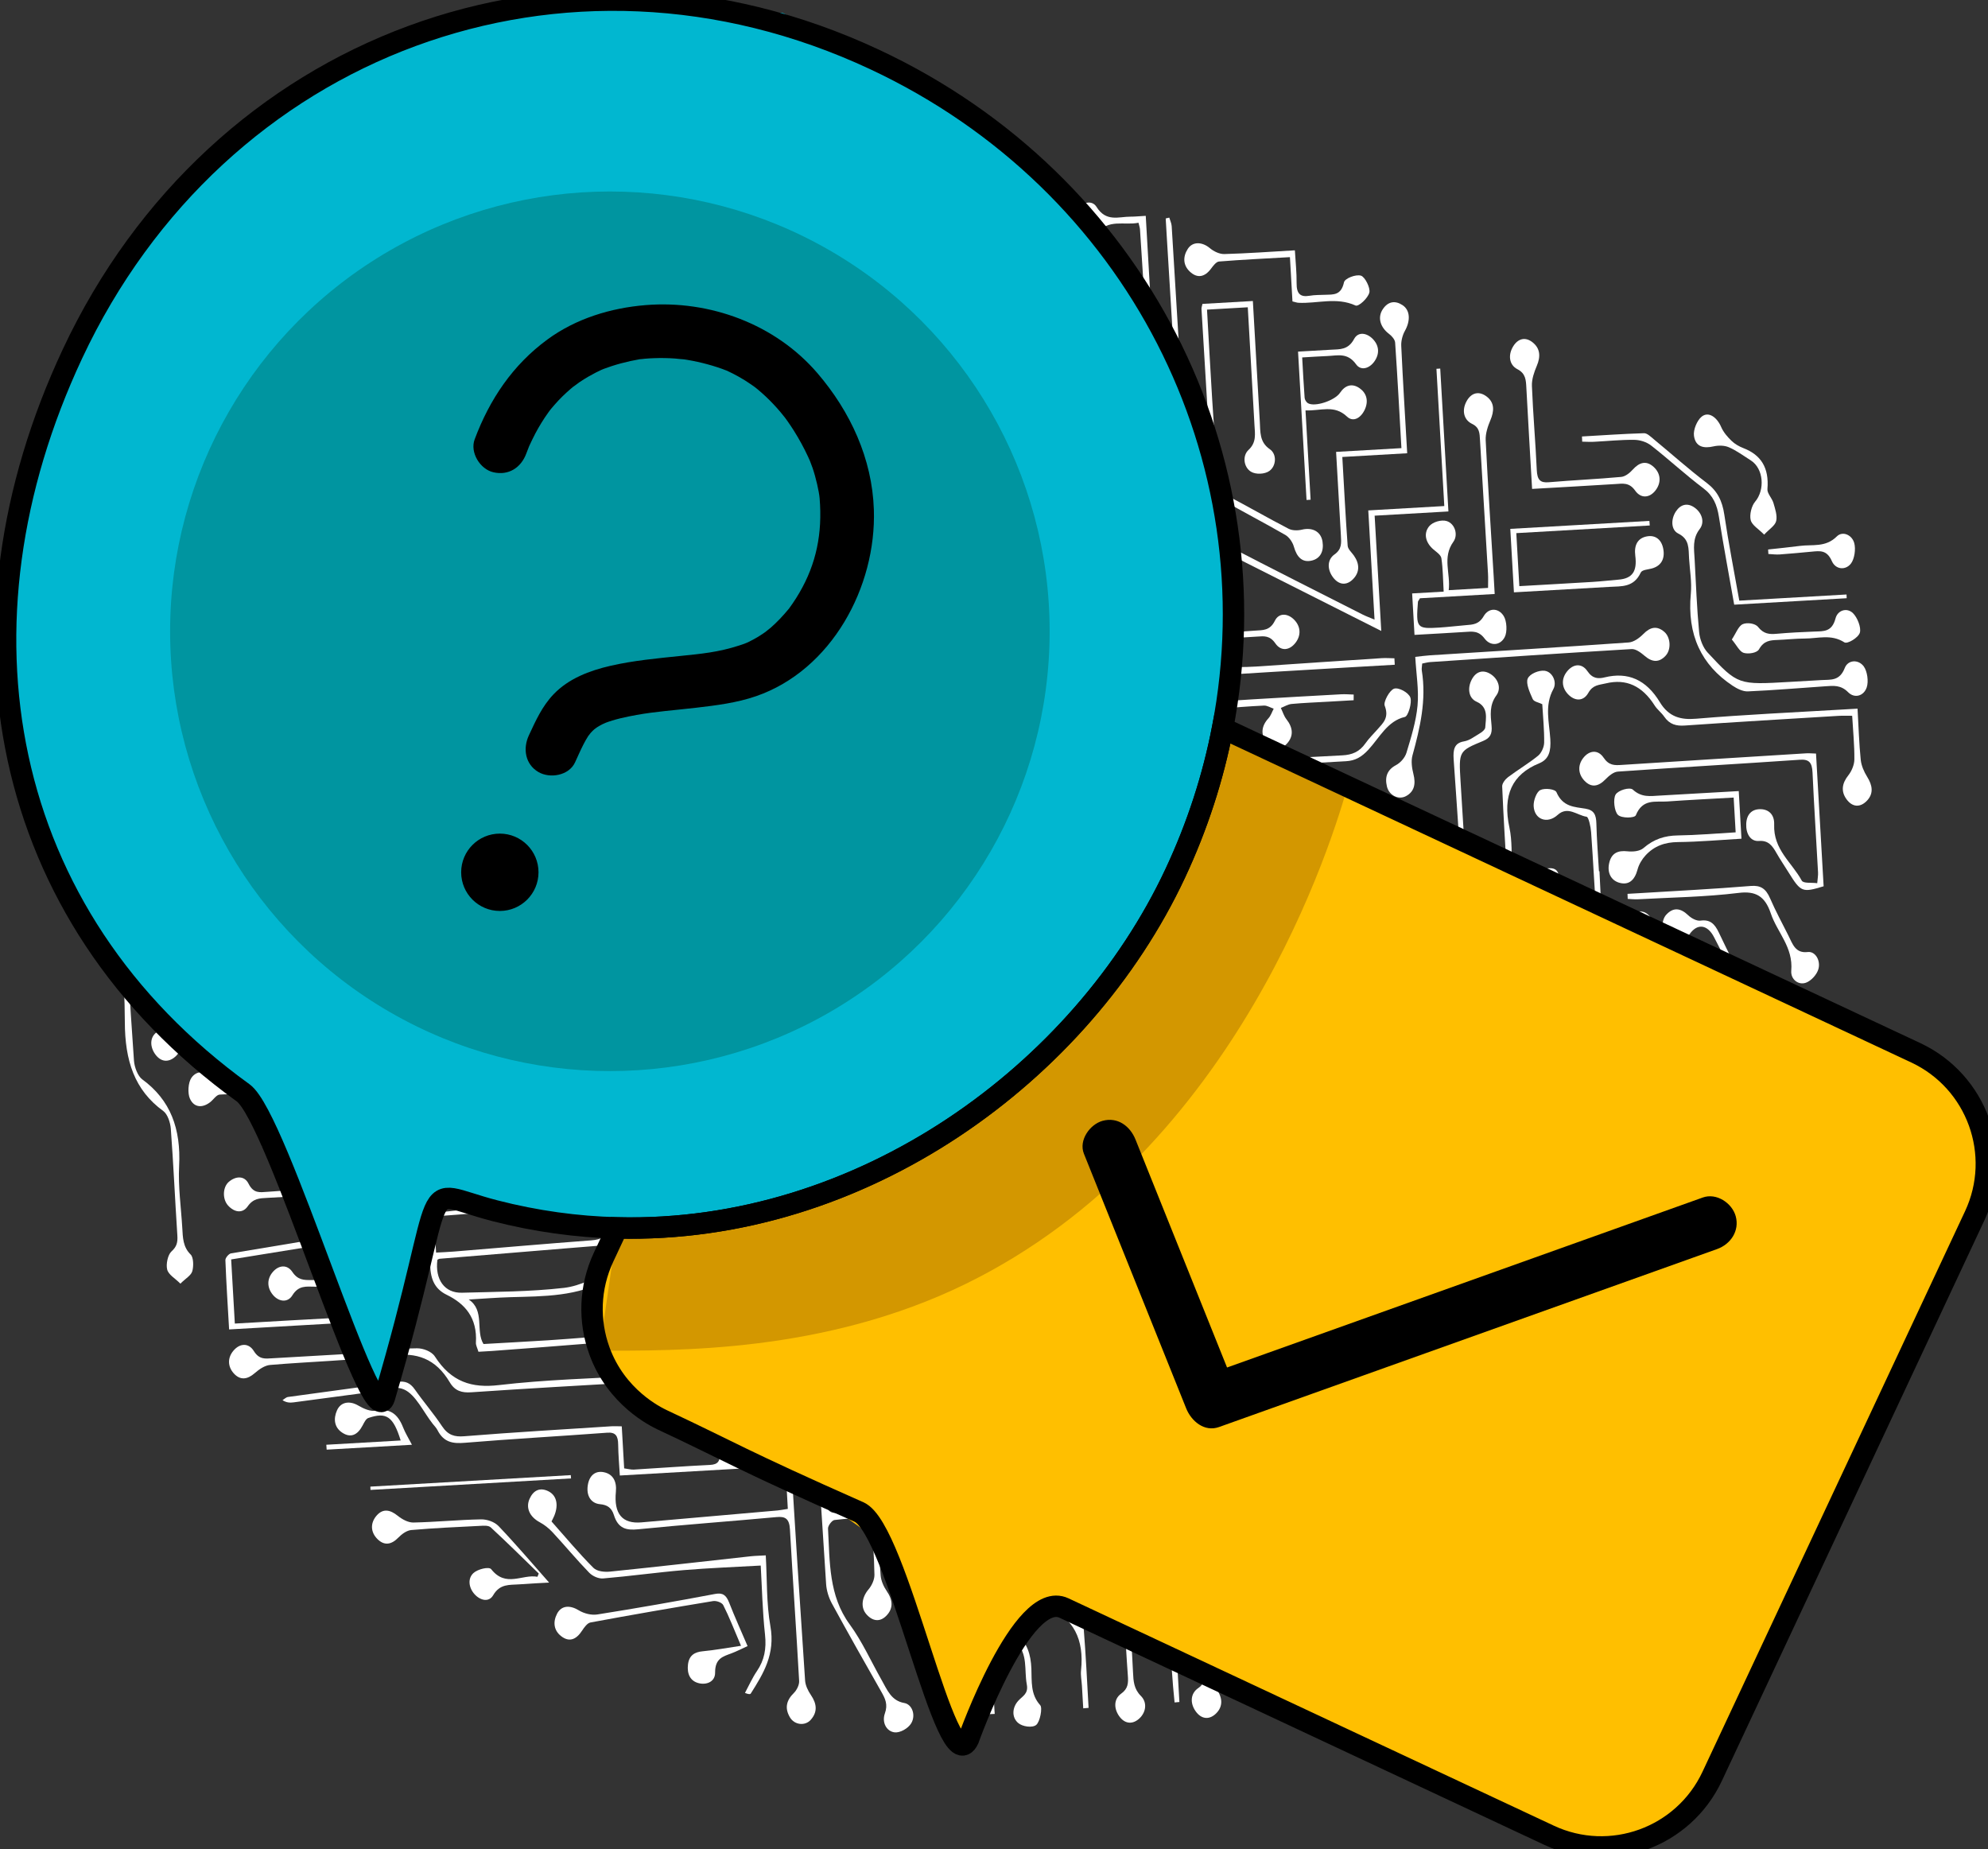 <?xml version="1.0" encoding="utf-8"?>
<!-- Generator: Adobe Illustrator 27.3.1, SVG Export Plug-In . SVG Version: 6.00 Build 0)  -->
<svg version="1.1" xmlns="http://www.w3.org/2000/svg" xmlns:xlink="http://www.w3.org/1999/xlink" x="0px" y="0px"
	 viewBox="0 0 1115 1037" style="enable-background:new 0 0 1115 1037;" xml:space="preserve">
<rect x="0" y="0" width="1115" height="1037" fill="#333333" stroke="none"/>
<style type="text/css">
	.st0{display:none;}
	.st1{display:inline;fill:#262A40;stroke:#000000;stroke-width:3;stroke-miterlimit:10;}
	.st2{fill:#FFFFFF;}
	.st3{fill:#FFBF00;}
	.st4{fill:#01B7D0;}
	.st5{fill:#D39700;}
	.st6{fill:#0095A0;}
	.st7{fill:none;stroke:#000000;stroke-width:12;stroke-miterlimit:10;}
	.st8{stroke:#000000;stroke-width:3;stroke-miterlimit:10;}
</style>
<g id="Camada_6" class="st0">
	<rect x="-125" y="-57.5" class="st1" width="1392" height="1246"/>
</g>
<g id="Camada_4">
	<g>
		<path class="st2" d="M147.05,642.91c-0.54-9.38-1.08-18.77-1.66-29.01c-8.1-0.09-15.15-0.48-22.16-0.04
			c-1.84,0.11-3.5,2.81-5.3,4.22c-4.25,3.32-9,3.25-11.37-1.85c-1.43-3.07-1.04-9.15,0.81-11.79c3.03-4.34,8.44-4.09,11.3,0.81
			c2.56,4.38,5.31,4.91,9.18,4.72c5.23-0.25,10.49-0.02,16.18,0.01c-0.51-8.89-0.98-17.13-1.51-26.32
			c-6.4,0.37-12.55,0.54-18.67,1.13c-4.2,0.41-5.69-1.43-5.9-6.17c-0.66-14.9-1.64-29.79-2.51-45.08
			c-7.7,0.44-14.49,0.83-22.31,1.28c0.59,10.23,1.12,20.05,1.72,29.87c0.35,5.64,0.1,11.05,4.69,15.69
			c3.55,3.6,2.49,9.01-1.35,12.32c-3.76,3.24-7.95,2.91-11.09-1.41c-3.14-4.3-3.11-9.75,0.89-12.46c4.68-3.17,4.23-7.21,3.93-11.93
			c-2.65-40.68-5.28-81.36-7.82-122.04c-0.25-3.96-1.05-6.43-4.63-8.5c-4.59-2.66-5.4-7.94-2.57-12.84
			c2.65-4.58,6.77-5.53,10.85-2.45c4.4,3.32,4.5,7.88,2.41,13.16c-1.48,3.75-3,8.05-2.8,12.02c1.33,25.73,3.12,51.45,4.8,77.16
			c0.15,2.28,0.57,4.55,0.92,7.25c7.23-0.41,14.03-0.8,21.69-1.24c-1.1-19.19-2.19-38.17-3.33-58.07
			c16.36-0.94,31.89-1.83,48.44-2.78c-0.45-7.86-0.65-14.83-1.41-21.73c-0.16-1.42-2.32-2.74-3.71-3.84c-4.44-3.49-5.91-9.29-3-13.6
			c2.93-4.35,6.9-4.99,11.02-2.16c4.23,2.9,4.53,8.55,1.72,13.81c-1.37,2.57-2.21,5.93-2.22,8.96c-0.01,6.79,0.65,13.59,1.11,21.49
			c-16.31,0.94-32.03,1.84-48.14,2.76c0.69,12.01,1.31,22.89,1.98,34.53c2.63-0.01,5.09,0.11,7.53-0.04
			c20.68-1.22,41.36-2.73,62.06-3.52c3.63-0.14,7.74,2,11.02,4.26c12.11,8.35,17.77,20.51,16.12,36.8
			c-0.38,3.78,0.35,7.73,0.61,12.14c7.79-0.45,14.76-0.85,22.5-1.29c-0.75-13.1-1.38-25.89-2.37-38.65
			c-0.11-1.41-2.15-2.88-3.54-3.91c-4.69-3.47-5.97-8.01-3.35-13.48c2.06-4.28,8.17-5.5,11.51-2.25c4.23,4.12,4.18,8.76,1.15,13.96
			c-1.36,2.33-2.23,5.61-2.13,8.42c0.46,12.84,1.35,25.66,2.16,39.82c-6.43,0.37-12.33,0.44-18.16,1.16
			c-2.65,0.33-7.43,2.29-7.35,2.94c0.57,4.59,2.06,9.08,3.45,13.52c1.09,3.48,3.4,6.88,3.37,10.26c-0.02,2.17-3.21,5.86-5.16,5.99
			c-2.96,0.18-7.62-1.23-8.72-3.63c-1.32-2.89-0.9-8.9,0.98-11.06c2.9-3.32,3.16-6.19,2.83-10.29c-0.84-10.64-1.3-21.31-1.93-32.38
			c-15.11,0.87-29.54,1.57-43.94,2.69c-1.58,0.12-3.16,2.46-4.43,4.08c-3.65,4.65-7.91,5.66-12.09,1.51
			c-3.6-3.57-3.82-8.36-0.79-12.71c3-4.31,8.13-4.18,12.21-0.16c1.45,1.42,3.31,3.38,4.91,3.32c14.45-0.55,28.89-1.49,45.58-2.45
			c-2.13-4.67-3.54-7.78-4.97-10.87c-0.1-0.22-0.36-0.34-0.5-0.54c-8.3-11.48-18.19-15.53-31.5-13.39
			c-16.32,2.62-33.04,2.35-49.59,3.36c-2.25,0.14-4.49,0.49-7.07,0.79c1.3,22.67,2.57,44.86,3.92,68.32
			c10.48-0.6,20.72-1.04,30.94-1.83c6.49-0.5,13.64,1.58,18.12-7.09c0.81-1.58,7.77-1.04,10,1.1c1.84,1.76,2.36,8.81,0.8,10.86
			c-1.9,2.49-8.48,4.29-9.77,2.77c-7.85-9.22-16.5-2.09-25.79-4.59c1.2,20.94,2.32,40.51,3.45,60.08
			C148.54,642.81,147.79,642.86,147.05,642.91z"/>
		<path class="st2" d="M262.9,728.79c9.15,6.12,3.7,17.61,8.28,24.96c12.04-0.69,24.17-1.34,36.3-2.1
			c7.35-0.46,14.69-1.08,22.03-1.63c5.1-0.38,10.04,0.22,13.59-6.18c2.45-4.42,7.45-3.8,10.89,0.23c3.4,3.98,3.5,8.7,0.18,12.7
			c-3.33,4.02-7.97,4.49-10.96,0.28c-3.1-4.36-6.26-4.13-10.22-3.8c-19.03,1.58-38.08,2.96-57.13,4.4
			c-2.49,0.19-4.98,0.29-7.52,0.44c-0.63-2.16-1.51-3.68-1.42-5.11c0.84-13.96-6.11-21.84-16.39-26.84
			c-7.25-3.53-9.33-9.63-9.25-18.08c0.08-8.83-0.88-17.7-1.44-27.49c16.45-1.58,32.4-4,48.4-4.38c15.41-0.36,28-4.97,36.75-20.25
			c2.96-5.17,8.01-8.74,11.02-13.88c6.67-11.42,15.94-14.8,27.53-14.63c7.61,0.11,16.01,1.98,22.29-6.4
			c0.98-1.31,8.1,0.77,9.62,3.36c1.47,2.53,0.55,8.81-1.39,11.48c-2.91,4.01-8.26,3.64-10.78-0.91c-2.72-4.9-5.9-4.18-9.79-4.61
			c-17.51-1.9-31.31,4.52-40.84,21.57c-0.72,1.29-2.1,2.1-2.82,3.4c-10.54,19.09-26.16,25.38-45.45,24.71
			c-13.49-0.46-27.01,1.31-40.97,2.11c0.45,7.86,0.77,13.49,1.17,20.33c3.39-0.19,6.74-0.32,10.08-0.59
			c25.69-2.11,51.37-4.35,77.07-6.28c5.59-0.42,9.14-2.25,11.14-8.89c3.65-12.1,8-23.94,12.63-35.59c1.03-2.59,4.3-5.19,6.81-5.55
			c7.73-1.11,15.61-0.98,23.41-1.65c3.91-0.34,6.05,0.58,6.16,5.72c0.17,7.85,0.83,15.69,1.31,24.15c-3.03,0.47-5.8,0.51-8.35,1.38
			c-3.28,1.11-6.63,2.42-9.49,4.48c-4.28,3.09-8.25,3.58-11.73-0.94c-3.25-4.21-2.98-8.9,0.61-12.62c3.59-3.72,7.57-3.33,11.16,0.43
			c5.46,5.72,5.41,5.78,14.4,3.62c-0.35-6.09-0.41-12.35-1.27-18.48c-0.22-1.54-3.02-3.76-4.63-3.77
			c-6.9-0.05-13.81,0.45-20.68,1.11c-1.56,0.15-3.83,1.34-4.36,2.76c-5.08,13.59-9.85,27.33-14.86,41.43
			c16.43-0.94,31.77-1.73,47.08-2.87c1.29-0.1,2.57-2.48,3.56-4.05c3.27-5.15,7.5-6.21,11.92-2.56c3.91,3.23,4.36,7.99,1.71,12.59
			c-2.67,4.61-7.71,4.77-12.16,1.22c-2.05-1.63-4.79-3.32-7.09-3.14c-47.49,3.69-94.96,7.64-142.44,11.56
			c-0.43,0.04-0.83,0.36-1.24,0.55c-1.45,11.06,4.02,18.76,13.77,18.49c19.1-0.54,38.28-0.54,57.22-2.72
			c9.35-1.07,18.36-6.2,27.32-10.09c4.07-1.77,6.8-1.37,9.67,2.48c2.47,3.31,4.86,6.18,9.85,5.42c4.83-0.73,8.23,3.64,8,9.57
			c-0.21,5.46-3.3,8.8-8.13,8.55c-5.16-0.26-7.9-3.96-7.95-9.9c-0.1-10.67-5.47-15.6-13.63-10.97
			c-17.51,9.91-36.34,9.62-55.18,10.16C278.47,727.71,270.69,728.34,262.9,728.79z"/>
		<path class="st2" d="M305.06,240.54c7.96-0.46,15.91-1.16,23.88-1.27c4.71-0.06,5.77-2.34,5.36-7.3
			c-1.2-14.67-2.15-29.36-3.06-44.05c-0.25-4.08-0.67-7.11-4.73-9.28c-4.69-2.51-5.37-7.95-2.71-12.83
			c2.57-4.71,6.85-5.36,10.86-2.52c4.51,3.19,4.41,7.87,2.52,13.14c-1.66,4.63-2.48,9.67-3.67,14.53c0.83,0.51,1.66,1.03,2.49,1.54
			c17.01-14.14,34.02-28.28,51.04-42.42c0.51,0.61,1.02,1.22,1.53,1.83c-1.49,1.74-2.81,3.76-4.51,5.19
			c-14.16,11.92-28.15,24.12-42.7,35.4c-6.08,4.71-7.33,9.82-4.84,17.57c21.48-1.23,42.99-2.47,65.11-3.73
			c-0.54-9.36-1.05-18.35-1.68-29.22c-4.99,5.86-10.8,8.73-11.2,17.33c-0.29,6.19-3.82,9.64-9.35,8.57
			c-4.74-0.92-7.1-4.85-6.65-10.36c0.44-5.46,4.82-8.18,10.13-7.57c2.24,0.26,5.16-0.65,6.82-2.28c4.21-4.13,7.88-8.97,13.11-15.1
			c0.8,14,1.47,25.66,2.16,37.61c5.28,0.96,9.15,1.75,12.36-4.17c2.61-4.82,7.41-5.01,11.41-1.01c3.74,3.73,4.02,8.52,0.93,12.62
			c-3.32,4.4-7.3,4.04-11.7,0.83c-2.79-2.03-6.4-3.91-9.54-3.77c-21.84,0.95-43.66,2.44-65.48,3.79c-2.02,0.12-4.02,0.48-6.49,0.78
			c0.45,7.9,0.88,15.39,1.39,24.24c2.97-0.17,5.61-0.3,8.24-0.48c20.89-1.41,41.8-2.62,62.66-4.38c5.83-0.49,7.71,1.64,7.78,8.11
			c0.09,8.93,0.88,17.86,1.45,26.78c0.34,5.38,0.12,10.5,4.6,14.9c3.52,3.45,2.69,8.99-1,12.46c-3.68,3.45-7.9,3.07-11.1-1.12
			c-3.17-4.14-3.44-9.69,0.53-12.48c4.64-3.26,4.13-7.34,3.84-12.02c-0.52-8.4-1.31-16.81-1.35-25.2c-0.03-6.49-2.41-7.83-7.62-7.47
			c-30.07,2.13-60.17,3.94-90.26,5.85c-3.46,0.22-6.93,0.4-10.39,0.6C305.16,242.98,305.11,241.76,305.06,240.54z"/>
		<path class="st2" d="M425.86,823c-26.17,1.5-51.77,2.97-78.22,4.49c-0.34-5.93-0.86-11.62-0.93-17.32
			c-0.06-4.91-1.42-7.04-6.15-6.69c-26.61,1.99-53.26,3.45-79.86,5.66c-6.53,0.54-11.76-0.1-15.33-7.1
			c-0.69-1.35-1.79-2.42-2.72-3.61c-5.25-6.68-9.53-16.33-16.02-19.18c-6.51-2.86-15.24,1.01-22.99,2.02
			c-13.01,1.7-26,3.49-39.01,5.2c-1.93,0.25-3.88,0.24-6.18-1.23c1.02-0.62,1.99-1.64,3.06-1.79c20.52-2.86,41.06-5.51,61.56-8.48
			c4.09-0.59,6.93,0.47,9.57,4.23c4.92,7.03,10.52,13.45,15.27,20.62c3.39,5.12,7.07,6.08,12.47,5.65
			c27.52-2.21,55.09-3.81,82.64-5.6c1.59-0.1,3.2,0.02,5.7,0.04c0.45,7.79,0.89,15.51,1.35,23.58c2.36,0.31,3.89,0.77,5.4,0.68
			c14.24-0.85,28.47-1.94,42.72-2.62c4.52-0.21,5.89-2.14,5.53-7.23c-1.06-14.69-1.9-29.39-2.51-44.1c-0.19-4.6-1.63-7.09-5.47-8.72
			c-8.21-3.5-16.26-7.52-25.62-11.91c6.8-8.71,13.04-16.8,19.38-24.79c7.36-9.28,14.98-18.29,22.08-27.83
			c1.82-2.45,2.97-6.43,2.9-9.69c-0.27-11.82-1.19-23.63-1.87-35.45c-0.14-2.5-0.29-4.99-0.43-7.49c0.69-0.12,1.37-0.24,2.06-0.37
			c0.42,1.67,1.11,3.33,1.22,5.02c0.86,13.65,1.95,27.3,2.16,40.95c0.05,3.56-2.22,7.65-4.36,10.62
			c-11.74,16.26-23.78,32.25-35.8,48.46c6.01,2.83,12.94,6.46,20.1,9.32c4.58,1.83,6.47,4.53,6.67,10.22
			c0.63,17.04,1.83,34.06,2.79,50.86c1.3,0.57,1.93,1.07,2.56,1.1c13.33,0.51,13.37,0.49,12.45-14.58
			c-0.92-14.96-1.9-29.91-2.92-44.86c-0.56-8.07-6.49-14.14-13.37-13.94c-5.19,0.15-8.39-2.69-9.01-8.63
			c-0.55-5.23,3.27-10.08,7.8-9.74c5.12,0.38,7.61,3.72,8.24,9.72c0.34,3.22,1.66,7.06,3.68,9.2c4.06,4.29,5.69,8.92,5.97,15.16
			c0.78,17.06,2.19,34.1,3.3,51.14C425.89,816.79,425.81,819.63,425.86,823z"/>
		<path class="st2" d="M452.83,691.8c6.17,6.7,12.48,13.25,18.41,20.21c1.4,1.64,2,4.66,2.16,7.1c1.07,15.97,1.91,31.96,2.84,48.13
			c4.02,1.43,6.41,1.8,7.89-3.26c1.78-6.1,7.15-8.46,11.44-5.58c4.23,2.85,5.46,7.47,3.32,12.22c-2.54,5.65-6.75,5.75-11.8,3.47
			c-3.9-1.76-8.27-2.14-13.54-3.4c-0.52-9.1-1.09-18.99-1.66-28.89c-0.23-3.94-1.01-7.96-0.58-11.8
			c1.63-14.64-7.29-21.28-17.01-29.7c1,17.42,1.81,33.3,2.84,49.17c1.97,30.42,4.2,60.83,5.99,91.27c0.36,6.14,2,8.36,7.48,7.66
			c6.76-0.87,13.62-0.9,21.1-1.33c0.75,13.05,1.23,24.84,2.23,36.58c0.26,3,1.73,6.23,3.41,8.67c3.48,5.04,3.78,9.8-0.32,13.91
			c-3.59,3.6-7.74,2.96-11.14-0.97c-3.38-3.91-2.42-9.61,1.27-13.94c1.74-2.05,3.33-5.38,3.29-8.12
			c-0.16-10.42-1.02-20.84-1.67-32.16c-7.56,0.43-14.2,0.53-20.76,1.41c-1.43,0.19-3.7,3.22-3.61,4.83
			c1.03,18.69,0.36,37.62,12.17,53.72c6.94,9.46,11.96,20.73,17.88,31.17c3.17,5.6,5.43,11.63,12.7,12.9
			c4.49,0.78,6.58,6.87,3.94,11.34c-1.72,2.92-6.22,5.45-9.27,5.13c-4.6-0.48-7.33-5.54-5.53-10.61c1.8-5.05,0.22-8.28-1.98-12.14
			c-9.34-16.41-18.65-32.85-27.7-49.46c-1.75-3.2-3.03-7.2-3.27-10.92c-4-60.85-7.8-121.72-11.64-182.58
			c-0.26-4.15-0.48-8.3-0.72-12.45C451.61,692.86,452.22,692.33,452.83,691.8z"/>
		<path class="st2" d="M533.22,725.21c-7.27,0.42-13.61,0.78-21.13,1.21c-0.57-9.88-0.89-18.96-1.67-27.99
			c-0.58-6.67,0.46-13.95-6.78-18.23c-1.62-0.95-2.01-8.69-0.48-11.5c1.27-2.32,7.27-3.82,9.28-2.33c2.45,1.83,4.97,9.23,3.89,10.64
			c-5.41,7.07-3.11,14.76-2.69,22.34c0.39,7.08-1.13,16.48,2.22,20.52c3,3.61,11.48,1.29,17.54,1.64c0.66,0.04,1.31,0.4,2.79,0.88
			c0.7,12.29,1.63,24.82,1.93,37.35c0.05,1.98-2.44,4.67-4.34,5.87c-13.38,8.5-26.84,16.86-40.44,24.9
			c-3.8,2.25-5.37,4.88-4.79,9.82c0.76,6.51-0.93,14.84,2.06,19.12c2.57,3.68,10.22,2.77,17.35,4.25
			c0.71,12.3,1.47,25.58,2.23,38.85c0.93,16.28,2.11,32.56,2.69,48.85c0.27,7.66,1.91,14.33,6.04,20.5
			c3.37,5.03,5.85,10.85,9.35,15.75c1.95,2.73,4.93,5.13,7.85,6.2c5.22,1.9,7.38,5.67,6.43,11.24c-0.91,5.32-4.45,8.07-9.23,6.85
			c-5.05-1.29-7.99-5.75-6.09-11.15c1.74-4.96,0.29-8.15-2.1-11.38c-12.06-16.31-16.67-34.92-16.68-56.06
			c-0.01-19.93-2.4-39.88-3.41-59.84c-0.29-5.83-1.52-9.09-7.25-7.8c-1.55,0.35-3.24-0.1-4.82,0.15c-4.94,0.78-6.51-1.93-6.6-7.2
			c-0.12-6.83-0.45-13.69-1.2-20.47c-0.54-4.97,1.02-7.66,4.8-9.85c9.98-5.8,19.79-11.98,29.64-18.06c1.57-0.97,2.99-2.24,5.15-3.88
			c-10.44-9.38-20.65-18.05-30.26-27.52c-2.75-2.71-5.01-7.59-5.39-11.69c-1.44-15.7-2.04-31.49-2.91-47.25
			c-0.13-2.26-0.01-4.54-0.01-6.81c0.62-0.12,1.24-0.23,1.86-0.35c0.4,2.43,1.01,4.85,1.16,7.3c0.94,15.23,1.52,30.48,2.85,45.67
			c0.32,3.65,2.26,8.04,4.7,10.43c8.79,8.62,17.98,16.73,27.31,24.57c1.98,1.66,5.62,2.52,7.74,1.58c1.65-0.73,3.01-4.82,2.97-7.42
			C534.62,745.52,533.84,736.1,533.22,725.21z"/>
		<path class="st2" d="M473.98,156.05c6.53-1.69,12.84-2.93,18.86-5.16c1.5-0.55,2.96-4.32,2.88-6.57
			c-0.31-9.18-1.17-18.35-1.94-27.52c-0.32-3.76,0.47-5.92,4.25-6.14c17.69-0.99,35.37-2.17,53.05-3.24c0.33-0.02,0.69,0.5,1.86,1.4
			c-2.8,2.51-5.46,4.75-7.99,7.17c-4.69,4.51-10.75,7.46-10.97,16.54c-0.05,2.04-6.28,5.89-8.82,5.12
			c-2.62-0.79-6.04-6.49-5.74-9.56c0.29-3.05,5.65-8.39,7.27-7.72c7.94,3.26,11.09-3.54,15.62-9.05c-3.93,0.23-7.86,0.39-11.79,0.69
			c-9.41,0.7-18.8,1.51-28.21,2.17c-3.04,0.21-5.44,0.7-5.12,5.26c0.67,9.66,1.14,19.33,1.75,29.95
			c21.1-5.6,41.13-10.85,61.11-16.36c1.39-0.38,2.69-2.43,3.47-4.06c2.95-6.17,7.12-8.28,11.67-5.55c3.96,2.37,5.67,8.74,3.11,12.94
			c-3.13,5.15-7.16,5.5-12.04,2.42c-2.15-1.35-5.23-2.14-7.54-1.54c-26.6,6.94-53.1,14.32-79.7,21.23c-4.3,1.12-5.52,3.09-5.18,7.95
			c1.17,16.72,2,33.47,3.03,51.42c-7.48,0.43-14.33,0.43-21.07,1.4c-2.76,0.39-5.73,2.29-7.79,4.49c-3.94,4.2-8.69,5.08-12.14,1.02
			c-3.41-4.02-3.7-8.63-0.43-12.68c3.52-4.37,7.42-3.74,11.71-0.42c2.55,1.97,5.86,3.45,8.88,3.63c5.47,0.34,10.98-0.44,16.78-0.78
			c0.18-2.34,0.52-4.11,0.41-5.86c-1.25-19.94-2.44-39.89-4.04-59.79c-0.22-2.72-2.18-5.87-4.13-7.73c-4.1-3.91-5.55-9.39-2.6-13.73
			c3.02-4.44,7.13-4.97,11-1.9c4.31,3.42,5.08,8.75,1.68,13.02C470.69,144.1,472.76,149.53,473.98,156.05z"/>
		<path class="st2" d="M556.92,564.78c-12.44,0.71-24.53,1.41-37.37,2.14c-0.55-9.56-1.05-18.37-1.61-28.02
			c-13.69,0.79-26.65,1.53-40.23,2.31c-0.42-3.3-0.88-5.8-1.04-8.32c-2.43-38.85-4.72-77.7-7.31-116.54
			c-0.38-5.66,0.33-10.34,3.95-14.23c0.5-0.53,0.91-1.17,1.35-1.77c15.91-21.48,15.88-21.48,13.97-49.51
			c-1-14.69-1.7-29.41-2.97-44.08c-0.24-2.77-1.98-6.19-3.96-7.83c-4.52-3.75-6.09-7.93-3.49-13.49c2.17-4.63,7.74-5.91,11.34-2.56
			c4.28,3.98,4.46,8.6,1.61,13.96c-1.38,2.6-2.25,6.11-2.1,9.14c1.15,22.85,2.77,45.69,3.83,68.54c0.16,3.47-0.91,8.25-3.01,10.37
			c-15.21,15.34-18.89,33.86-16.12,56.85c3.51,29.17,4.06,58.74,5.91,88.14c0.13,2.07,0.43,4.12,0.74,7.04
			c13.14-0.75,26.11-1.5,40.04-2.3c0.56,9.84,1.08,18.84,1.64,28.58c13.05-0.75,25.14-1.44,37.85-2.17c0.35,3.51,0.72,6.3,0.9,9.1
			c1.26,20.48,2.47,40.96,3.72,61.44c0.34,5.64,0.21,10.99,4.78,15.6c3.49,3.52,2.5,9.07-1.39,12.34
			c-3.77,3.17-7.99,2.81-11.11-1.54c-3.09-4.31-3.12-9.86,0.9-12.46c4.76-3.08,4.19-7.06,3.89-11.69
			c-1.3-20.47-2.54-40.95-3.83-61.42C557.64,570.09,557.27,567.81,556.92,564.78z"/>
		<path class="st2" d="M623.03,303.24c7.83-13.43,15.73-26.8,23.4-40.34c1.01-1.79,1.26-4.5,1.12-6.73
			c-2.65-42.51-5.41-85.02-8.17-127.53c-0.06-0.99-0.43-1.96-0.84-3.72c-8.11,1.66-16.75-2.44-23.7,6.15
			c-2.96,3.66-8.1,2.22-10.07-2.23c-1.37-3.08-1.33-8.34,0.11-11.32c2.09-4.32,7.66-5.42,10.09-1.54c5.46,8.72,12.44,5.5,19.14,5.53
			c2.27,0.01,4.55-0.24,8.5-0.46c0.73,12.73,1.4,24.95,2.14,37.15c1.97,32.55,4.02,65.1,5.88,97.65c0.17,2.97-0.06,6.57-1.39,8.93
			c-8.99,16.05-18.32,31.85-27.58,47.7c-0.45,0.77-1.22,1.28-3.29,3.39c-0.49-8.62-0.88-15.58-1.29-22.55
			c-0.97-16.54-2.15-33.08-2.82-49.63c-0.21-5.22-1.82-8.19-6.03-10.16c-4.05-1.89-7.68-5.1-11.79-6.71
			c-7.28-2.85-9.48-8.26-9.48-16.69c-0.01-11.01-1.34-22.03-1.97-33.06c-0.33-5.69-0.1-10.86-6.07-14.23
			c-4.11-2.32-4.56-8.79-1-12.19c2.35-2.24,7.34-3.15,10.24-1.87c4.36,1.93,5.84,7.92,2.7,11.87c-3.89,4.89-3.08,9.96-2.78,15.32
			c0.71,12.34,1.71,24.67,2.18,37.01c0.18,4.57,1.65,7.18,5.22,9.07c5.46,2.89,10.64,6.48,16.13,9.28c3.88,1.98,5.43,4.75,5.64,9.61
			c0.73,17.08,1.82,34.14,2.87,51.21c0.22,3.61,0.84,7.2,1.27,10.8C621.93,303.06,622.48,303.15,623.03,303.24z"/>
		<path class="st2" d="M255.25,485.5c0.47,8.23,0.9,15.78,1.34,23.33c0.8,13.92,0.88,27.94,2.58,41.73
			c2.1,17.12-0.3,32.59-7.64,47.5c-2.51,5.1-4.78,7.71-10.23,7.95c-22.76,1.03-45.49,2.7-68.23,4.16c-2.25,0.14-4.49,0.48-7.27,0.79
			c1.13,19.75,2.24,39.07,3.43,59.73c-6.84,0.39-13.16,0.78-19.49,1.11c-4.07,0.21-7.7,0.27-10.81,4.73
			c-2.89,4.15-7.5,3.43-11.02-0.46c-3.27-3.61-3.05-10.35,0.49-13.33c3.79-3.19,8.68-3.56,11,1.09c2.82,5.63,6.4,4.82,10.41,4.57
			c4.59-0.29,9.18-0.62,13.77-0.97c0.42-0.03,0.81-0.38,1.94-0.92c-1.1-19.2-2.22-38.72-3.39-59.18c3.18-0.18,5.64-0.3,8.09-0.47
			c23.42-1.57,46.84-3.25,70.27-4.61c4.26-0.25,6.23-2.28,8.25-6.41c6.92-14.15,9.17-28.81,7.43-45.19
			c-2.13-20.06-2.55-40.34-3.76-61.46c-12.86,0.06-24.95,0.1-37.04,0.17c-8.05,0.05-16.13-0.18-24.14,0.42
			c-3.08,0.23-6.41,1.81-8.95,3.87c-4.31,3.5-9.32,3.73-12.24-0.69c-2.95-4.46-2.8-9.21,0.91-12.65c4.2-3.89,8.24-2.8,12.14,1.84
			c1.72,2.05,4.8,3.69,7.24,3.71C211.48,485.97,232.64,485.68,255.25,485.5z"/>
		<path class="st2" d="M441.86,846.21c-0.75-13.04-1.31-25.34-2.32-37.6c-0.14-1.68-2.29-3.46-3.81-4.69
			c-4.45-3.6-5.88-9.18-2.93-13.52c2.92-4.29,6.87-5.52,10.93-2.28c4.63,3.69,4.5,8.44,1.86,13.82c-1.43,2.91-2.57,6.62-2.37,9.88
			c2.59,43.56,5.38,87.12,8.33,130.66c0.19,2.77,1.66,5.77,3.22,8.05c3.39,4.95,3.88,9.59-0.09,14.01
			c-3.2,3.56-9.09,2.84-11.61-1.39c-3.18-5.34-1.89-9.71,2.22-13.75c1.55-1.52,3.04-4.47,2.92-6.67
			c-1.58-28.35-3.55-56.67-5.16-85.02c-0.34-6.07-2.63-7.36-7.49-6.91c-25.89,2.39-51.81,4.25-77.68,6.85
			c-6.49,0.65-11.16-0.31-13.56-7.98c-1.28-4.08-3.7-5.73-7.79-6.1c-5.03-0.46-7.78-4.69-6.86-10.62c0.84-5.42,4.16-8.29,8.97-7.32
			c5.11,1.02,7.36,5.09,6.79,10.97c-1.21,12.43,3.6,18.12,14.42,17.16c25.43-2.25,50.87-4.44,76.31-6.68
			C437.75,846.93,439.32,846.6,441.86,846.21z"/>
		<path class="st2" d="M318.98,386.31c-0.92-16-1.78-31.04-2.68-46.67c34.89-2,69.5-3.99,104.66-6c0.39,6.83,0.79,13.78,1.24,21.6
			c-3.94,0.67-8.14,1.52-12.37,2.06c-11.64,1.48-23.29,2.84-34.94,4.24c-5.29,0.63-10.49,0.1-13.99,6.94
			c-2.21,4.33-7.97,4.37-10.71-0.07c-1.8-2.92-2.3-8.71-0.96-11.83c2.04-4.74,7.29-5.52,10.61-1.7c3.78,4.35,7.61,4.05,11.95,3.49
			c15.69-2.01,31.37-4.01,47.36-6.04c-0.31-5.33-0.57-9.92-0.86-15.01c-33,1.89-65.69,3.77-98.81,5.67
			c0.75,13.04,1.46,25.51,2.26,39.42c3.98-0.23,7.54-0.42,11.09-0.64c24.57-1.54,49.13-3.09,73.7-4.62c3.17-0.2,6.02,0.12,7.38-4.83
			c1.68-6.16,6.42-7.26,11.19-4.45c4.31,2.55,5.39,7.12,3.29,12.14c-2.07,4.97-6.95,5.87-11.85,3.19c-2.71-1.49-5.96-2.66-8.88-2.49
			c-26.64,1.52-53.26,3.36-79.88,5.11C325.08,385.98,322.37,386.12,318.98,386.31z"/>
		<path class="st2" d="M285.94,643.43c-16.45,0.94-32.9,1.86-49.34,2.84c-5.07,0.3-9.98-0.43-13.5,6.15
			c-2.35,4.39-8.11,3.88-10.63-0.71c-1.65-3.01-1.85-8.77-0.39-11.83c2.22-4.66,7.67-5.42,10.58-1.14
			c3.66,5.38,7.79,4.47,12.23,4.19c16.99-1.04,34-1.9,50.95-3.39c3.55-0.31,7.54-2.19,10.23-4.81c9.38-9.13,18.25-18.93,27.36-28.43
			c2.54-2.65,4.78-4.65,2.91-9.76c-1.97-5.37,0.49-9.9,5.65-11.17c4.71-1.16,8.17,1.21,9.52,6.67c1.4,5.65-1.41,9.83-6.73,11.42
			c-2.69,0.8-5.59,2.1-7.59,4.17c-16.59,17.15-32.88,34.69-49.57,51.71c-2.82,2.87-6.99,4.9-10.78,5.51
			c-24.55,3.94-49.17,7.3-73.73,11.13c-2.09,0.33-4.38,2.33-5.75,4.3c-3.42,4.93-7.51,6.31-11.95,2.69
			c-4.2-3.42-4.89-8.56-1.5-13.07c3.58-4.75,7.8-4.25,12.19-0.41c1.78,1.55,4.44,2.99,6.49,2.71c25.3-3.46,50.71-6.39,75.75-11.51
			c6.79-1.39,12.41-9.67,18.57-14.79C286.58,645.08,286.26,644.25,285.94,643.43z"/>
		<path class="st2" d="M129.65,706.31c0.7,12.19,1.34,23.4,2.06,35.97c10.42-0.6,20.67-1.19,30.91-1.77
			c14.71-0.83,29.43-1.56,44.14-2.54c4.43-0.29,8.71-0.18,12.45-4.74c2.96-3.61,7.99-2.89,10.94,1.7c2.81,4.37,2.54,9.22-1.27,12.67
			c-4.06,3.67-8.17,2.8-11.53-1.82c-1-1.37-1.61-3.1-2.64-5.15c-28.37,1.63-56.8,3.26-86.21,4.94c-0.76-13.32-1.6-26.09-2.08-38.87
			c-0.05-1.27,1.9-3.58,3.15-3.79c30.65-5.19,61.33-10.17,92.65-15.29c0.66,11.46,1.28,22.27,1.95,34.06
			c-16.11-0.01-31.91,0.07-47.72-0.09c-4.76-0.05-8.99-0.8-12.49,4.89c-2.58,4.2-7.62,3.7-10.96-0.37
			c-3.26-3.97-3.36-8.84-0.01-12.75c3.37-3.95,8.12-4.32,10.98-0.05c3.14,4.69,6.6,4.57,10.76,4.57
			c15.17,0.02,30.34,0.27,46.12,0.43c-0.51-8.84-0.98-17.08-1.52-26.52C189.64,696.61,160,701.4,129.65,706.31z"/>
		<path class="st2" d="M759.21,392.7c-4.7,0.27-9.4,0.54-14.1,0.81c-6.89,0.4-13.8,0.64-20.67,1.28c-2.07,0.19-4.04,1.46-6.06,2.24
			c1.02,2.12,1.73,4.55,3.11,6.3c3.76,4.76,4.2,9.57,0.17,13.85c-3.48,3.69-7.84,3.56-11.1-0.55c-3.71-4.67-3.11-9.49,0.9-13.85
			c1.29-1.4,1.96-3.53,2.91-5.33c-1.83-0.62-3.69-1.84-5.48-1.75c-8.5,0.4-16.99,1.08-25.47,1.84c-1.49,0.13-3.42,0.66-4.29,1.83
			c-7.2,9.72-14.2,19.64-21.47,29.78c1.49-0.09,3.84-0.22,6.2-0.36c29.64-1.77,59.26-3.69,88.92-5.17
			c5.48-0.27,9.67-1.91,13.06-6.77c1.98-2.84,4.47-5.21,6.73-7.79c3.16-3.62,6.66-6.51,4.06-13.29c-0.82-2.15,2.75-8.74,5.29-9.56
			c2.56-0.83,8.07,2.17,9.09,4.96c1.04,2.86-1.23,10.47-3.03,10.89c-9.85,2.26-14.27,11.69-20.56,18.45c-3.72,4-7.29,6.11-12.5,6.39
			c-33.78,1.82-67.54,4.01-101.31,6.05c-1.33,0.08-2.68-0.1-4.03-0.16c-0.56-0.66-1.12-1.33-1.68-1.99
			c4.89-5.56,10.01-10.89,14.64-16.73c16.13-20.35,16.06-20.44,39.98-21.87c16.54-0.99,33.09-1.93,49.63-2.83
			c2.35-0.13,4.72,0.09,7.08,0.15C759.22,390.58,759.21,391.64,759.21,392.7z"/>
		<path class="st2" d="M635.74,748.68c0.87,15.14,1.54,29.79,2.71,44.41c0.19,2.4,2.24,5.05,4,6.85
			c20.1,20.41,40.44,40.5,60.39,61.1c4.69,4.84,8.47,11.01,12.07,17.03c3.37,5.66,6.71,11.63,8.7,18
			c4.1,13.09,12.05,18.84,23.69,19.86c4.27,0.37,7.94,2.27,11.76-2.46c3.12-3.87,7.87-2.78,10.88,1.64
			c2.95,4.34,2.72,9.14-1.06,12.59c-3.65,3.33-8.52,3.59-10.94-1.14c-3.01-5.87-7.52-6.95-12.14-7.26
			c-12.32-0.84-20.05-7.42-24.74-20.74c-6.86-19.46-18.64-34.66-33.1-47.88c-16.45-15.05-31.67-31.83-47.63-47.59
			c-3.65-3.61-5.2-7.41-5.4-12.82c-0.56-14.89-1.6-29.77-2.43-44.2c12.52-0.72,24.21-1.39,35.9-2.06c0.05,0.79,0.11,1.58,0.16,2.37
			c-4.25,0.24-8.5,0.49-13.69,0.79c0.61,10.69,1.02,20.32,1.85,29.9c0.15,1.66,2.08,3.18,3.23,4.72c3.39,4.58,3.54,9.35-0.21,13.31
			c-3.78,3.98-8.22,3.58-11.56-0.99c-3.34-4.56-3.11-10.02,1.27-12.98c3.84-2.6,4.03-5.66,3.63-9.75c-0.26-2.61-0.32-5.25-0.47-7.87
			C651.64,746.58,651.64,746.58,635.74,748.68z"/>
		<path class="st2" d="M812.53,330.98c7.9-0.45,14.67-0.84,22.07-1.27c0-2.99,0.12-5.52-0.03-8.04
			c-1.48-24.93-3.02-49.86-4.49-74.79c-0.23-3.9-0.18-7.12-4.48-9.19c-4.7-2.26-5.82-7.6-3.07-12.64c2.73-5.01,7.12-5.88,11.37-2.6
			c4.38,3.38,4.21,8.04,2,13.23c-1.47,3.45-2.81,7.54-2.63,11.27c1.26,25.47,2.95,50.91,4.49,76.37c0.17,2.86,0.33,5.72,0.56,9.8
			c-14.59,0.84-28.68,1.64-41.91,2.4c-0.88,1.47-1.1,1.66-1.12,1.88c-1.18,14.75-0.72,15.36,11.86,14.56
			c5.04-0.32,10.07-0.95,15.11-1.37c3.85-0.32,7.2-0.39,9.91-5.07c2.76-4.76,8.27-4.74,11.21-0.04c1.76,2.82,2.08,8.9,0.57,11.8
			c-2.53,4.86-8.04,5.18-11.28,0.85c-3.44-4.6-7.01-3.98-11.1-3.72c-9.16,0.6-18.33,1.07-28.22,1.64
			c-0.43-7.55-0.86-14.93-1.33-23.25c5.6-0.32,11.21-0.64,17.68-1.01c-0.39-6.86-0.39-12.87-1.28-18.73
			c-0.29-1.89-2.81-3.51-4.5-4.97c-4.2-3.62-5.72-8.7-2.42-12.87c1.99-2.52,7-3.94,9.97-2.98c4.55,1.47,6.49,7.68,3.68,11.59
			C808.79,312.67,813.68,321.67,812.53,330.98z"/>
		<path class="st2" d="M455.32,203.87c-14.18,0.81-27.45,1.59-40.72,2.32c-3.9,0.22-7.23,0.38-9.89,5.09
			c-2.69,4.76-7.61,4.71-11.44,0.66c-3.6-3.8-3.74-8.55-0.52-12.65c3.22-4.1,7.95-4.74,10.97-0.7c3.43,4.58,7.09,4.06,11.17,3.83
			c10.34-0.58,20.66-1.41,31.01-1.68c4.86-0.13,6.21-2.21,5.83-7.65c-1.5-20.97-2.79-41.96-3.77-62.96
			c-0.13-2.84,1.88-5.78,2.96-8.64c0.16-0.42,0.74-0.61,1.04-0.99c16.38-21.62,38.01-27.26,62.13-26.74
			c13.32,0.29,26.66-1.09,39.95-2.3c2.93-0.27,6.09-2.4,8.38-4.67c3.85-3.82,7.78-4.87,11.74-1.21c4.08,3.79,4.19,9.03,0.79,13.21
			c-3.45,4.25-7.53,3.55-11.77,0.15c-2.37-1.89-5.61-3.54-8.36-3.41c-23.66,1.19-47.31,2.71-70.94,4.43
			c-2.75,0.2-5.77,1.66-7.99,3.55c-6.95,5.92-13.47,12.5-20.4,18.46c-3.44,2.96-4.7,6.04-4.34,11.19
			C452.76,156.24,453.91,179.32,455.32,203.87z"/>
		<path class="st2" d="M813.72,731.24c-1.06-18.55-2.82-37.39-2.99-56.23c-0.11-12.65-3.57-21.85-12.71-29.34
			c-7.69-6.3-14.72-13.78-21.43-21.45c-2.62-3-4.76-7.84-5.06-12c-2.41-33.57-4.25-67.18-6.53-100.76
			c-0.22-3.26-1.78-6.73-3.48-9.51c-2.97-4.86-3.46-9.49,0.33-13.4c3.76-3.88,8.24-3.59,11.55,1.09c3.27,4.62,2.94,10.06-1.43,12.98
			c-3.87,2.58-3.91,5.66-3.65,9.75c2.13,33.32,4.09,66.66,6.43,99.96c0.23,3.22,2,7.04,4.12,9.28c9.51,10.1,19.6,19.48,29.01,29.68
			c2.53,2.75,4.56,7.38,4.87,11.31c1.55,19.66,2.6,39.36,3.49,59.06c0.25,5.55,1.98,7.45,6.74,6.81c5.7-0.76,11.51-0.66,17.17-1.62
			c2.34-0.4,4.81-2.15,6.53-4.09c3.72-4.21,8.8-5.12,12.23-1.24c3.49,3.95,3.64,8.46,0.72,12.76c-2.86,4.21-8.03,3.73-12.26,0.1
			c-2.28-1.95-5.47-3.52-8.22-3.52c-7.57,0-15.13,0.95-22.7,1.45C815.81,732.37,815.15,731.84,813.72,731.24z"/>
		<path class="st2" d="M882.44,674.19c-3.17-3.14-6.85-5.11-7.64-8.04c-0.8-3,0.27-8.79,2.23-10.1c4.24-2.84,3.36-6.45,3.65-10.57
			c1.12-16.38-3.72-29.74-15.04-40.12c-0.18-0.16-0.3-0.41-0.47-0.58c-16.6-15.79-25.92-35.16-23.45-60.33
			c0.62-6.31-2.22-9.98-7.19-11.53c-11.13-3.46-14.12-11.68-14.43-24.39c-0.68-27.57-2.92-55.13-4.8-82.67
			c-0.38-5.55,0.39-9.13,5.7-10.06c1.78-0.31,3.59-1.1,5.14-2.14c2.53-1.69,6.75-3.58,6.89-5.72c0.31-5.08,1.99-11.35-4.94-14.45
			c-4.4-1.97-5.12-7.49-2.75-12.18c2.38-4.72,6.37-6,10.67-3.29c4.31,2.71,6.16,8,3.25,11.97c-4,5.46-3.26,11.08-2.7,16.91
			c0.45,4.68-0.75,7-4.76,8.65c-13.67,5.63-13.64,5.82-12.63,22.59c1.54,25.72,3.29,51.43,4.56,77.16c0.29,5.83,1.92,9.63,6.8,11.13
			c11.72,3.6,15.88,12.63,14.83,25.68c-1.36,16.83,3.59,30.73,15.31,41.52c1.78,1.64,2.99,4.1,4.75,5.78
			c13.27,12.67,20.01,28.32,18.54,48.27c-0.2,2.7,2.53,5.6,3.42,8.59c0.97,3.27,2.37,7.05,1.72,10.06
			C888.55,669,885.42,670.88,882.44,674.19z"/>
		<path class="st2" d="M423.23,487.45c1.11,19.36,2.15,37.95,3.25,56.54c0.85,14.44,1.63,28.89,2.78,43.3
			c0.22,2.75,1.59,5.76,3.18,7.95c3.55,4.89,3.96,9.52,0.14,14.01c-3.14,3.69-8.93,3.07-11.62-1.17c-3.33-5.23-2.2-9.64,1.89-13.76
			c1.57-1.58,3.22-4.44,3.09-6.62c-1.8-30.71-3.9-61.4-5.96-92.09c-0.09-1.27-0.46-2.52-0.82-4.35c-3.5,0.2-6.85,0.38-10.19,0.59
			c-22.51,1.42-45.03,2.67-67.52,4.46c-3.56,0.28-7.48,2.2-10.3,4.72c-8.81,7.87-17.33,16.2-25.61,24.79
			c-2.05,2.13-3.39,5.75-3.99,8.97c-1.09,5.87-4.65,9.59-9.6,8.48c-4.95-1.11-7.07-5.13-6.45-10.43c0.7-5.99,4.33-7.78,9.47-7.63
			c2.77,0.08,6.16-0.67,8.24-2.54c8.79-7.91,16.95-16.73,25.85-24.47c3.35-2.91,7.96-5.05,12.16-5.42
			c25.22-2.18,50.48-3.75,75.73-5.49C418.53,487.17,420.12,487.35,423.23,487.45z"/>
		<path class="st2" d="M911.62,660.87c-0.31-2.68-0.74-5.35-0.92-8.03c-1.37-21.24-2.48-42.51-4.18-63.72
			c-0.37-4.65-2.02-9.71-4.37-13.57c-7.79-12.81-16.47-24.94-24.17-37.82c-2.69-4.5-4.28-10.3-5.07-15.72
			c-1.14-7.75-1.42-15.72-1.43-23.59c-0.01-6.49-2.42-8.1-7.63-7.44c-5.87,0.74-11.82,0.77-18.56,1.16
			c-1.01-17.69-2.08-34.4-2.77-51.13c-0.07-1.72,1.8-4.05,3.3-5.18c5.53-4.16,11.46-7.64,16.84-12.01c1.81-1.47,3.36-4.79,3.4-7.33
			c0.11-7.06-0.63-14.15-1.06-21.57c-1.94-0.97-4.68-1.35-5.37-2.9c-1.61-3.61-3.94-8.73-2.79-11.45c1.15-2.72,6.28-4.79,9.45-4.4
			c4.45,0.54,7.08,6.35,4.95,10.22c-5.1,9.27-2.29,18.79-1.73,28.1c0.4,6.68-0.69,11.32-6.27,13.6
			c-15.17,6.21-20.59,17.9-16.64,36.15c1.57,7.26,1.05,15.07,1.56,23.97c6.98-0.4,13.33-0.47,19.62-1.22
			c4.88-0.58,6.88,1.5,6.59,6.92c-0.04,0.78,0.17,1.58,0.11,2.36c-1.84,23.97,5.64,44.08,20.2,61.23
			c11.72,13.8,16.65,30,16.34,49.21c-0.24,15.15,1.85,30.39,2.85,45.6c0.18,2.75,0.07,5.51,0.1,8.27
			C913.18,660.69,912.4,660.78,911.62,660.87z"/>
		<path class="st2" d="M782.27,372.8c-8.12,0.47-16.24,0.92-24.36,1.4c-29.18,1.74-58.36,3.36-87.52,5.39
			c-3.66,0.25-7.58,1.88-10.68,4.13c-9.45,6.86-18.37,14.63-27.86,21.41c-4.34,3.11-5.35,6.6-4.97,12.2
			c2.98,44.07,5.63,88.16,8.52,132.23c0.38,5.75,0.24,10.72-4.01,14.92c-1.42,1.41-1.29,5.03-1.61,7.69
			c-0.7,5.82-3.47,9.28-8.66,8.87c-4.81-0.39-7.65-4.03-7.47-9.54c0.19-5.93,3.47-8.95,8.62-8.81c7.91,0.2,10.43-2.53,9.87-11.82
			c-2.09-34.64-4.28-69.28-6.42-103.92c-0.7-11.29-1.67-22.57-1.85-33.86c-0.05-2.98,2.34-5.97,3.63-8.94
			c0.09-0.2,0.37-0.3,0.56-0.44c11.53-8.94,22.09-20.97,34.85-25.96c12.76-4.99,27.71-2.99,41.7-3.95
			c23.41-1.61,46.83-3.16,70.25-4.69c2.39-0.16,4.81,0.04,7.22,0.07C782.15,370.38,782.21,371.59,782.27,372.8z"/>
		<path class="st2" d="M699.84,172.33c-8.23,0.47-15.06,0.86-22.87,1.31c0.98,17.07,1.87,33.77,2.91,50.47
			c0.93,14.94,2.16,29.87,2.98,44.82c0.25,4.47,1.59,7.06,5.3,8.98c11.58,6.01,22.93,12.61,34.51,18.59
			c2.19,1.13,5.19,1.11,7.6,0.53c5.68-1.38,10.56,0.97,11.47,6.63c0.87,5.4-1.13,9.5-5.88,10.69c-5.42,1.35-8.49-1.81-10.19-7.83
			c-0.71-2.52-2.71-5.33-4.77-6.52c-11.77-6.79-23.81-12.96-35.56-19.79c-2.25-1.31-5.01-4.54-5.19-7.06
			c-2.35-33.29-4.28-66.61-6.28-99.93c-0.04-0.73,0.28-1.48,0.55-2.79c9.01-0.52,18.06-1.04,28.27-1.62
			c0.67,11.66,1.33,23.12,1.98,34.57c0.63,11.02,1.23,22.05,1.91,33.06c0.36,5.8-0.26,11.45,5.65,15.5
			c3.94,2.7,3.67,9.27-0.23,12.14c-2.58,1.9-7.67,2.14-10.4,0.44c-4.11-2.55-4.87-8.91-1.36-12.18c4.55-4.23,3.64-8.95,3.35-14.01
			C702.4,216.62,701.13,194.9,699.84,172.33z"/>
		<path class="st2" d="M438.13,489.6c-1.8-31.34-3.51-61.19-5.26-91.74c6.91-0.4,13.59-0.78,20.17-1.16
			c0.74,12.94,1.3,25.47,2.3,37.96c0.21,2.67,1.55,5.76,3.22,7.69c3.89,4.5,4.97,9.17,1.37,13.9c-3.39,4.44-7.91,4.5-11.54,0.26
			c-3.88-4.54-3.16-9.33,0.55-13.91c1.49-1.83,3.03-4.61,2.97-6.92c-0.32-11.54-1.17-23.08-1.87-35.27
			c-4.15,0.24-8.58,0.49-13.58,0.78c1.6,27.9,3.2,55.77,4.84,84.46c7.62-0.44,14.65-0.84,22.36-1.28c0.39,3.55,0.8,6.34,0.97,9.13
			c0.86,14.17,1.63,28.35,2.47,42.53c0.31,5.14,0.26,9.93,4.57,14.07c3.56,3.42,2.75,8.87-0.95,12.44c-3.72,3.59-7.8,3.14-11.07-1
			c-3.28-4.15-3.44-9.52,0.39-12.52c4.3-3.36,4.21-7.27,3.89-12.1c-0.83-12.33-1.45-24.67-2.16-37.01
			c-0.67-11.62-0.68-11.62-10.54-11.06C447.19,489.08,443.11,489.32,438.13,489.6z"/>
		<path class="st2" d="M193.21,758.24c13.56-0.78,27.1-1.89,40.67-2.09c3.38-0.05,8.18,1.72,10.02,4.57
			c9.22,14.34,20.7,17.84,35.84,16.07c26.28-3.08,52.81-3.74,79.24-5.25c2.63-0.15,5.52,0.29,7.96,1.42
			c4.58,2.11,8.34,5.47,14.15,3.1c4.12-1.68,8.72,2.35,8.43,7.74c-0.18,3.53-2.99,8.3-5.78,9.8c-4.2,2.26-8.02-0.78-9.57-6.14
			c-2.64-9.17-7.24-12.86-16.13-12.34c-31.26,1.82-62.53,3.57-93.77,5.7c-5.1,0.35-9.07-0.65-11.98-5.56
			c-8-13.52-18.7-16.91-32.66-15.12c-22.59,2.9-45.44,3.42-68.15,5.35c-2.99,0.26-6.14,2.42-8.61,4.59
			c-4.08,3.57-8.13,4.18-11.78,0.1c-3.41-3.8-3.56-8.7-0.16-12.7c3.65-4.3,8.56-4.43,11.45,0.22c3.01,4.84,6.37,4.27,10.22,4.05
			c13.56-0.79,27.12-1.56,40.68-2.34C193.26,759.02,193.24,758.63,193.21,758.24z"/>
		<path class="st2" d="M179.12,657.96c4.14-5.68,8.87-10.93,12.29-17.13c7.69-13.97,18.34-18.89,32.77-18.43
			c15.61,0.51,31.24-1.57,46.87-2.46c4.64-0.26,7.56-1.29,7.1-8.2c-3.33-50.38-6.31-100.78-9.42-151.18
			c-0.08-1.26-0.36-2.51-0.73-4.97c-29.55,1.69-58.87,3.38-88.18,5.06c-0.05-0.82-0.09-1.64-0.14-2.47
			c30.21-1.73,60.42-3.47,92.12-5.28c0.42,7.29,0.85,15.04,1.31,22.79c2.7,45.14,5.42,90.27,8.11,135.41
			c0.69,11.52,0.67,11.68-9.37,12.32c-19.07,1.22-38.13,2.52-57.22,3.16c-6.37,0.21-10.67,2.77-14.44,8.36
			c-5.3,7.84-11.18,15.16-16.86,22.65c-0.65,0.86-1.68,1.35-2.53,2.01C180.23,659.05,179.68,658.5,179.12,657.96z"/>
		<path class="st2" d="M789.87,461.12c1.13,19.76,1.97,38.36,3.43,56.91c0.37,4.67,1.94,9.77,4.29,13.64
			c14.38,23.7,28.88,47.34,43.93,70.5c5.8,8.93,8.87,18.04,9.12,29.03c0.11,4.72,2.33,9.61,4.26,14.05
			c2.23,5.12,2.79,9.7-1.48,13.28c-3.9,3.27-8.04,2.49-11-1.89c-2.94-4.35-2.89-9.66,1.24-12.4c4.18-2.77,3.58-6.33,3.72-10.52
			c0.4-11.87-3.33-21.59-9.61-31.17c-14.99-22.88-29.28-46.36-43.54-69.84c-2.22-3.66-3.65-8.53-4.01-12.96
			c-1.3-15.98-2.11-32.01-2.84-48.03c-0.22-4.98-1.58-7.09-6.23-6.6c-7.32,0.77-14.76,0.46-22.02,1.59c-3.19,0.49-6.4,2.91-9.01,5.3
			c-3.99,3.64-7.92,4.48-11.76,0.5c-3.62-3.74-3.76-8.74-0.61-12.68c3.4-4.27,8.34-4.55,11.56-0.19c2.84,3.85,5.56,3.62,9.04,3.36
			C768.43,462.25,778.51,461.77,789.87,461.12z"/>
		<path class="st2" d="M590.29,332.89c9.88-0.57,19-1.49,28.13-1.47c5.69,0.01,9.23-2.51,12.47-7.59
			c9.15-14.33,18.96-28.11,27.98-42.55c2.27-3.63,3.79-8.95,3.56-13.38c-2.45-45.42-5.33-90.81-8.09-136.21
			c-0.19-3.06-0.35-6.12-0.53-9.18c0.67-0.16,1.34-0.31,2-0.47c0.47,1.6,1.25,3.18,1.35,4.8c2.99,48.55,5.95,97.09,8.73,145.65
			c0.15,2.59-0.74,5.76-2.1,7.84c-10.79,16.51-21.67,32.95-32.92,49.06c-1.83,2.61-5.47,4.56-8.47,4.91
			c-9.29,1.1-18.68,1.28-28.86,1.86c0.65,11.28,0.63,21.54,1.97,31.59c1.5,11.15-0.62,20.56-6.55,29.24
			c-2.6,3.81-4.66,7.63-3.28,13.53c1.19,5.09-2.09,9.08-6.98,9.53c-4.78,0.44-8.22-2.3-8.78-7.89c-0.57-5.81,1.97-10.18,7.23-10
			c4.57,0.15,6.15-2.73,8.49-6.11c6.18-8.93,8.09-18.62,6.68-29.98C591.03,355.5,590.96,344.74,590.29,332.89z"/>
		<path class="st2" d="M1018.54,422.61c1.45,25.37,2.86,49.93,4.27,74.43c-11.98,3.64-12.74,3.33-19.62-7.71
			c-2.29-3.67-4.71-7.23-6.86-11c-2.35-4.13-4.56-7.1-9.8-6.7c-4.73,0.36-7.36-4.04-7.13-9.6c0.21-5.32,3.12-8.14,7.6-8.23
			c4.86-0.1,8.29,2.91,8.07,8.6c-0.53,14.13,9.93,21.24,15.45,31.43c0.94,1.73,5.4,1.01,8.7,1.49c0.21-2.6,0.56-4.35,0.46-6.07
			c-1.02-18.65-2.25-37.3-3.09-55.95c-0.26-5.81-2.04-7.58-7.19-7.22c-33.99,2.34-68.02,4.27-102.01,6.65
			c-2.47,0.17-5.09,2.45-7.07,4.47c-3.86,3.93-7.81,4.69-11.67,0.63c-3.55-3.74-3.84-8.63-0.7-12.7c3.41-4.42,8.33-4.86,11.43-0.25
			c3.03,4.51,6.22,4.35,10.15,4.1c34.46-2.22,68.93-4.36,103.4-6.5C1014.52,422.37,1016.12,422.54,1018.54,422.61z"/>
		<path class="st2" d="M748.48,753.97c0.56,9.84,1.13,19.68,1.76,30.64c-6.54-1.84-12.21-2.93-17.51-5.19
			c-1.8-0.77-3.61-4.39-3.82-6.86c-1.21-13.61-1.77-27.28-2.92-40.89c-0.27-3.2-1.5-6.63-3.12-9.33
			c-8.23-13.76-16.77-27.29-25.12-40.96c-1.84-3.01-3.27-4.98-7.19-3.42c-5.28,2.11-9.12-1.21-10.22-7.3
			c-0.99-5.49,1.69-9.47,6.3-10.34c5.36-1.02,8.58,2.16,9.58,8.58c0.46,2.95,1.62,6,3.12,8.5c7.74,12.87,15.39,25.83,23.68,38.22
			c4.62,6.9,6.59,14.27,7,22.56c0.44,8.93,1.6,17.88,1.36,26.77c-0.24,8.91,2.91,13.06,10.45,13.59c1.34,0.09,2.67,0.5,4.91,0.95
			c-0.64-11.11-1.24-21.67-1.96-34.22c10.26,7.01,19.09,13.04,28.13,19.22c1.92-1.46,3.84-4.17,5.57-3.99
			c3.46,0.36,8.44,1.26,9.76,3.89c1.34,2.65,0.11,9.37-2.04,11.17c-2.13,1.78-7.63,1.03-10.2-1.01
			c-8.71-6.93-16.77-14.93-25.08-22.52C750.11,752.67,749.29,753.32,748.48,753.97z"/>
		<path class="st2" d="M774.7,353.85c-26.17-13.19-50.9-25.66-75.64-38.14c-3.81-1.92-7.61-3.85-11.4-5.82
			c-3.94-2.05-7.31-4.17-11.94-0.39c-3.61,2.95-8.2,0.92-10.32-4.31c-2.05-5.07-0.83-9.55,3.52-11.96c4.6-2.55,8.14-0.66,11.12,4.34
			c1.89,3.18,4.59,6.43,7.57,7.98c25.47,13.26,51.09,26.15,76.67,39.11c1.86,0.94,3.81,1.63,6.65,2.84
			c-1.18-20.57-2.31-40.29-3.51-61.25c14.38-0.82,28.04-1.61,42.64-2.45c-1.52-26.48-2.97-51.72-4.41-76.96
			c0.71-0.05,1.42-0.1,2.12-0.15c1.5,26.22,3.01,52.45,4.6,80.14c-13.16,0.75-26.98,1.55-41.38,2.37
			C772.25,311.2,773.43,331.76,774.7,353.85z"/>
		<path class="st2" d="M1041.83,397.42c0.6,10.4,0.86,19.58,1.79,28.68c0.34,3.29,1.85,6.73,3.58,9.5
			c2.97,4.75,3.79,9.31-0.03,13.38c-3.73,3.97-8.19,3.86-11.54-0.78c-3.25-4.5-2.46-8.97,1.02-13.36c1.83-2.3,3.36-5.85,3.4-8.88
			c0.09-7.84-0.72-15.71-1.23-24.54c-2.89,0.01-5.31-0.1-7.72,0.05c-28.72,1.75-57.45,3.42-86.16,5.42
			c-4.76,0.33-8.51-0.57-11.57-5.01c-1.57-2.27-3.86-3.92-5.34-6.24c-6.94-10.89-15.81-15.19-27.44-12.37
			c-3.8,0.92-7.17,0.74-9.78,5.35c-2.78,4.88-7.65,4.67-11.43,0.64c-3.54-3.77-3.75-8.63-0.49-12.69c3.49-4.34,8.3-4.8,11.44-0.17
			c2.96,4.36,6.22,4.33,9.68,3.48c13.03-3.19,23.28,1.25,30.96,13.94c4.98,8.24,11.68,10,20.32,9.26
			c27.29-2.31,54.67-3.53,82.02-5.16C1035.8,397.76,1038.31,397.62,1041.83,397.42z"/>
		<path class="st2" d="M298.15,412.72c-0.89-15.6-1.6-30.52-2.72-45.4c-0.24-3.17-2.16-8.91-3-8.85c-3.92,0.28-8.65,0.98-11.38,3.73
			c-5.19,5.22-13.01,5.21-14.56-1.75c-0.67-3,0.14-8.03,1.98-9.68c2.15-1.92,7.92-2.82,9.06-1.26c4.67,6.38,10.26,4.55,15.81,4.54
			c1.32,0,2.65,0.39,4.63,0.71c1.03,17.94,2.05,35.7,3.11,54.22c2.88,0.02,5.11,0.18,7.32,0.04c27.98-1.77,55.97-3.54,83.95-5.41
			c4.66-0.31,9.11-0.21,11.99-6.43c2.12-4.6,7.06-4.63,10.88-1.12c3.83,3.52,4.33,8.23,1.43,12.58c-2.92,4.38-7.43,5.1-10.92,1.56
			c-3.42-3.47-6.51-3.45-10.61-3.18C363.24,409.11,331.37,410.82,298.15,412.72z"/>
		<path class="st2" d="M797.66,372.13c-0.12,1.81-0.39,2.88-0.23,3.85c2.7,16.64-0.97,32.19-5.24,47.74
			c-0.85,3.08-0.3,7.04,0.53,10.3c1.46,5.7,0.5,9.96-4.17,12.47c-4.19,2.25-9.51-0.46-10.68-5.44c-1.3-5.55,0.3-9.42,5.16-11.99
			c2.42-1.28,4.98-4.13,5.82-6.94c2.59-8.62,5.37-17.43,6.2-26.43c0.8-8.7-0.74-17.72-1.28-27.3c3.22-0.35,5.67-0.71,8.14-0.87
			c37.19-2.36,74.38-4.6,111.56-7.22c2.87-0.2,5.99-2.48,8.24-4.76c3.84-3.9,7.58-4.77,11.74-1.19c3.56,3.07,3.96,9.88,0.77,13.35
			c-3.72,4.04-7.6,3.73-11.77,0.14c-2.13-1.84-4.97-3.97-7.37-3.83c-37.65,2.22-75.28,4.78-112.92,7.29
			C800.8,371.39,799.48,371.78,797.66,372.13z"/>
		<path class="st2" d="M101.18,719.89c-2.98-2.99-6.66-4.98-7.41-7.9c-0.77-3.01,0.36-8.29,2.37-10.12
			c2.99-2.71,3.59-5.09,3.33-9.06c-1.3-19.95-2.19-39.93-3.67-59.87c-0.26-3.44-1.86-8.13-4.18-9.82
			c-16.29-11.83-21.54-28.43-21.6-49.89c-0.07-26.76-2.92-53.56-4.47-80.35c-0.24-4.09-0.6-7.13-4.68-9.32
			c-4.59-2.46-5.71-7.81-2.83-12.75c2.81-4.81,7.08-5.87,11.36-2.22c4.21,3.6,4.39,8.15,1.74,13.23c-1.29,2.47-2.64,5.54-2.49,8.26
			c1.95,34.93,4.04,69.86,6.49,104.76c0.26,3.67,2.14,8.65,4.66,10.5c15.85,11.59,21.74,27.7,20.66,48.6
			c-0.6,11.45,1.09,23.1,1.77,34.65c0.32,5.46,0.34,10.72,4.73,15.01c1.58,1.54,1.7,6.52,0.89,9.31
			C107.13,715.35,104.18,716.9,101.18,719.89z"/>
		<path class="st2" d="M836.87,735.29c1.37,23.95,2.72,47.51,4.13,71.96c6.7-2.29,12.57-4.27,18.43-6.3
			c2.19-0.76,4.47-2.62,6.51-2.27c10.92,1.89,20.15,10.5,31.52,11.31c0.64,0.05,2.32,7.29,1.16,9.62c-1.35,2.7-5.53,5.37-8.08,4.9
			c-2.55-0.47-5.85-4.44-6.64-7.56c-2.21-8.68-12.59-16.36-20.16-13.74c-8.08,2.8-16.15,5.68-25.64,9.03
			c-0.54-9.43-1.03-17.95-1.52-26.46c-0.75-13.13-1.73-26.25-2.16-39.38c-0.19-5.96-1.57-8.95-7.36-9.58
			c-7.74-0.83-15.39-2.97-23.73-4.68c-0.87-15.09-1.74-29.76-2.53-44.43c-0.2-3.67-0.24-6.61-4.23-8.54
			c-4.93-2.38-6.07-8.78-3.14-13.24c2.9-4.42,6.84-5.12,11-2.4c4.18,2.73,4.61,8.64,1.91,13.84c-1.38,2.65-2.52,6.01-2.43,9.02
			c0.33,11.56,1.35,23.1,1.79,34.66c0.22,5.84,1.74,8.99,7.5,9.62C820.93,731.49,828.58,733.6,836.87,735.29z"/>
		<path class="st2" d="M554.89,961.32c-0.52-9.11-1.32-18.22-1.46-27.33c-0.08-5.1-1.87-8.14-5.49-10.88
			c-7.14-5.4-14.19-11.02-20.88-17.12c-2.19-2-4.24-5.7-4.47-8.76c-1.88-25.95-3.22-51.94-5.01-77.9c-0.34-4.88,0.97-7.65,4.5-10.14
			c8.35-5.9,16.62-11.99,24.52-18.63c2.04-1.72,3.73-5.79,3.6-8.72c-0.84-20.22-2.24-40.41-3.35-60.62c-0.22-4.11-0.67-7.1-4.7-9.3
			c-4.65-2.54-5.44-7.95-2.68-12.82c2.58-4.54,6.59-5.45,10.85-2.58c4.21,2.84,4.78,8.52,2.14,13.78c-1.36,2.71-2.61,6.09-2.46,9.1
			c1.1,21.78,2.69,43.54,3.75,65.32c0.12,2.47-1.5,5.95-3.3,7.42c-8.16,6.68-16.57,12.99-25.09,19.06
			c-3.47,2.47-4.99,5.11-4.64,10.07c1.73,24.64,2.99,49.32,4.78,73.96c0.21,2.9,2.04,6.44,4.08,8.28
			c6.9,6.23,14.11,12.05,21.46,17.57c3.72,2.79,5.17,6.07,5.29,11.03c0.24,9.7,1.02,19.39,1.57,29.08
			C556.92,961.24,555.91,961.28,554.89,961.32z"/>
		<path class="st2" d="M897.08,488.59c0.5,8.65,0.69,17.34,1.62,25.94c0.46,4.25,1.63,8.8,3.62,12.41
			c10.83,19.69,21.62,39.45,33.27,58.51c5.29,8.64,4.37,17.9,5.82,27.05c0.68,4.27,2.27,8.6,4.29,12.32
			c2.76,5.08,2.97,9.55-0.95,13.32c-3.71,3.57-7.91,2.99-11.03-1.23c-3.33-4.5-3.29-10.06,1.02-13.03c3.82-2.64,3.67-5.6,3.65-9.65
			c-0.07-12.7-3.28-23.81-9.89-34.45c-10.44-16.8-19.91-34.39-29.5-51.85c-1.86-3.4-3.06-7.69-3.37-11.67
			c-1.3-16.5-2.03-33.04-3.23-49.54c-0.22-3.08-1.39-8.51-2.53-8.67c-5.32-0.76-10.53-6.23-16.24-1.03
			c-5.79,5.28-13.11,2.59-13.46-5c-0.14-3.05,1.6-7.83,3.68-8.91c2.5-1.29,8.35-0.62,9.12,1.18c3.59,8.35,10.22,8.21,16.31,9.24
			c4.73,0.8,5.95,3.37,6.07,8.33c0.21,8.92,0.94,17.84,1.45,26.76C896.89,488.6,896.98,488.6,897.08,488.59z"/>
		<path class="st2" d="M623.45,363.03c-3.39-0.02-5.61,0.02-7.82-0.07c-1.87-0.08-3.74-0.31-5.61-0.48
			c-0.04-0.98-0.08-1.95-0.13-2.93c6.45-0.37,12.89-0.8,19.35-1.09c3.92-0.18,7.14-0.45,9.77-5.15c2.64-4.71,8.16-5.12,11.25-0.52
			c1.86,2.76,2.37,8.83,0.95,11.83c-2.36,5.02-7.23,4.95-11.37,1.45c-7.75-6.54-10.54-6.05-15.52,3.26
			c-9.29,17.38-18.67,34.7-27.75,52.22c-1.53,2.94-2.6,6.83-2.43,10.21c1.15,22.32,2.55,44.63,4.28,66.91
			c0.23,2.96,2.35,6.28,4.39,8.46c3.84,4.1,4.98,8.45,2.08,13.23c-2.73,4.49-6.72,5.24-10.89,2.14c-4.03-3-4.35-8.91-1.68-13.94
			c1.5-2.82,2.79-6.48,2.62-9.69c-1.17-22.31-2.89-44.59-4.03-66.91c-0.2-3.89,0.8-8.37,2.52-11.72
			c8.41-16.46,17.26-32.61,25.93-48.9C620.64,368.99,621.75,366.52,623.45,363.03z"/>
		<path class="st2" d="M568.42,355.11c-2.21-3.38-5.52-6.45-6.37-10.21c-1.11-4.89,1.9-9.19,6.43-8.9c5.39,0.35,7.23-3.4,10.22-7.1
			c11.99-14.82,16.18-31.71,12.61-51.75c-1.46-8.19-1.44-16.74-1.69-25.14c-0.13-4.21-1.54-6.07-5.12-6.73
			c-5.45-1.01-10.81-2.82-16.28-3.59c-4.42-0.63-5.61-3.04-5.83-7.76c-0.8-17.06-1.98-34.1-2.91-51.16
			c-0.22-4.05-0.48-7.17-4.65-9.31c-4.77-2.44-5.38-7.92-2.77-12.79c2.52-4.69,6.68-5.55,10.81-2.63c4.52,3.19,4.68,7.75,2.69,13.06
			c-1.42,3.79-2.88,8.04-2.75,12.06c0.47,15.23,1.96,30.43,2.29,45.65c0.15,7.07,2.61,9.69,8.31,10.44
			c4.79,0.63,9.63,1.6,14.19,3.35c1.95,0.75,4.44,3.75,4.62,5.92c1.45,17.8,2.57,35.64,3.4,53.48c0.14,3.09-1.05,6.62-2.5,9.32
			c-3.46,6.43-7.46,12.49-11.23,18.71c-2.67,4.41-5.45,8.26-4.44,14.79c0.46,2.98-3.66,6.8-5.71,10.24
			C570.62,355.09,569.52,355.1,568.42,355.11z"/>
		<path class="st2" d="M786.01,251.32c-1.2-20.95-2.22-40.09-3.53-59.22c-0.12-1.71-1.93-3.72-3.39-4.82
			c-4.99-3.77-6.61-9.27-3.51-13.9c2.94-4.39,6.93-4.97,11.04-2.26c4.35,2.87,4.52,8.76,1.34,14.44c-1.32,2.36-2.18,5.61-2.05,8.4
			c0.91,19.66,2.14,39.31,3.34,60.23c-12.12,0.7-24.12,1.38-36.39,2.09c1,17.45,1.82,33.64,3,49.81c0.14,1.91,2.24,3.69,3.49,5.48
			c3.29,4.68,3.32,9.4-0.51,13.27c-3.6,3.64-7.84,3.27-11.07-0.9c-3.41-4.41-3.55-10.01,0.74-13.03c4.16-2.93,3.8-6.45,3.55-10.64
			c-0.89-15.2-1.75-30.4-2.69-46.84C761.39,252.73,773.37,252.04,786.01,251.32z"/>
		<path class="st2" d="M166.97,355.78c2.54-3.34,4.13-7.39,6.49-8.05c2.75-0.77,8.01,0.39,8.96,2.53c2.62,5.88,6.38,5,10.42,4.73
			c11.24-0.76,22.49-1.29,33.69-2.45c4.72-0.49,6.95,1.14,8.63,6.29c5.58,17.2,5.76,17.13,21.65,16.22
			c8.26-0.47,16.53-0.9,24.79-1.44c5.52-0.36,11.11,0.56,15.14-6.16c1.1-1.84,7.61-1.47,10.24,0.44c3.96,2.87,4.19,9,0.5,12.17
			c-2.45,2.11-8.77,3.06-10.12,1.31c-4.25-5.55-9-4.36-13.89-4.07c-13.31,0.77-26.62,1.52-39.91,2.62c-3.59,0.3-5.8-0.59-6.64-4.74
			c-0.05-0.25-0.2-0.48-0.28-0.72c-6.51-18.42-6.52-18.48-24.04-17.39c-8.02,0.5-16.06,1.02-24.03,2.1
			c-2.45,0.33-4.56,2.98-7.03,3.77c-2.68,0.86-5.95,1.88-8.3,0.82C170.96,362.74,169.51,359.19,166.97,355.78z"/>
		<path class="st2" d="M1003.81,382.42c5.98-0.34,11.95-0.66,17.93-1.03c5.05-0.31,10.03,0.65,12.92-6.77
			c1.81-4.66,7.67-4.94,10.66-0.88c1.99,2.7,2.78,8.48,1.66,11.75c-1.69,4.96-6.89,6.31-10.43,2.72c-4.15-4.2-8.33-3.64-12.84-3.33
			c-14.46,0.98-28.91,2.23-43.39,2.86c-2.85,0.12-6.08-1.53-8.68-3.26c-17.37-11.58-25.49-28.43-23.31-51.55
			c0.61-6.43-0.57-13.11-0.99-19.67c-0.35-5.51,0.34-10.88-6.02-14.01c-4.16-2.05-4.26-8.01-1.39-12.4
			c2.67-4.07,6.51-4.96,10.41-2.24c4.17,2.91,5.98,8.17,2.94,12.11c-4.17,5.4-3.15,11-2.83,16.87c0.74,13.66,1.25,27.34,2.53,40.95
			c0.37,3.98,2.21,8.69,4.75,11.41C974.78,384.22,974.9,384.08,1003.81,382.42z"/>
		<path class="st2" d="M307.98,887.54c-4.55,0.26-10.74,0.53-16.93,1c-5.3,0.4-10.63-0.45-14.46,6.11
			c-2.37,4.06-7.18,2.99-10.42-0.58c-3.29-3.63-3.97-8.78-0.65-11.86c2.42-2.24,8.73-3.75,9.98-2.17
			c8.25,10.47,17.4,2.66,25.93,4.24c0.24-0.61,0.49-1.21,0.73-1.82c-8.93-8.66-17.76-17.44-26.87-25.84
			c-1.34-1.24-3.98-0.99-5.98-0.89c-12.88,0.64-25.77,1.22-38.61,2.34c-2.55,0.22-5.31,2.21-7.29,4.25
			c-3.87,3.99-7.85,4.66-11.72,0.81c-3.96-3.94-4.04-9.08-0.43-13.2c3.61-4.11,7.62-3.23,11.81,0.15c2.51,2.02,5.88,3.84,8.8,3.78
			c12.66-0.26,25.29-1.54,37.95-1.77c3.3-0.06,7.48,1.33,9.85,3.81C289.53,866.23,298.84,877.22,307.98,887.54z"/>
		<path class="st2" d="M973.47,466.79c-0.41-7.09-0.73-12.73-1.12-19.5c-12.66,0.73-24.99,1.31-37.3,2.19
			c-6.45,0.46-13.72-1.76-17.58,7.75c-0.65,1.59-7.96,1.79-10.04-0.25c-2.02-1.97-2.79-8.87-1.29-11.37c1.5-2.5,7.97-4.33,9.68-2.76
			c4.89,4.5,9.81,3.61,14.97,3.33c14.65-0.8,29.3-1.67,44.41-2.53c0.51,8.82,0.96,16.82,1.53,26.71
			c-11.99,0.69-23.82,1.77-35.67,1.89c-7.07,0.07-13.17,2.06-18.16,7.5c-1.94,2.11-3.68,4.97-4.45,7.87
			c-1.64,6.11-4.98,8.96-10.27,7.43c-4.65-1.35-6.85-5.63-5.65-11c1.3-5.8,5.08-7.17,10.15-6.63c3.03,0.32,6.92,0.07,9.13-1.84
			c5.77-5.01,11.94-6.94,19.12-7.05C951.65,468.38,962.37,467.43,973.47,466.79z"/>
		<path class="st2" d="M554.44,363.69c8.62-0.49,15.02-0.86,21.41-1.23c0.09,0.79,0.18,1.57,0.27,2.36
			c-5.37,0.75-10.75,1.5-17.06,2.38c0.45,7.89,1.25,15.67,1.18,23.43c-0.03,3.26-1.78,6.51-2.98,9.66
			c-0.43,1.13-1.39,2.13-2.31,2.84c-15.05,11.47-18.46,27.37-15.54,47.4c2.57,17.59,2.43,35.63,3.88,53.43
			c0.48,5.9-1.01,7.93-6.18,7.94c-7.81,0-15.63,0.64-23.42,1.28c-5.52,0.45-11.04-0.1-15.52,5.71c-3.12,4.05-8.55,2.51-10.54-2.21
			c-1.35-3.17-0.91-9.02,0.91-11.79c2.73-4.14,8.43-4.1,10.78,0.35c3.26,6.17,7.23,5.01,11.75,4.65c7.57-0.61,15.15-1.29,22.73-1.3
			c5.24-0.01,6.6-2.23,6.17-8.04c-1.78-24.1-3.09-48.24-4.85-72.35c-0.38-5.21,0.54-9.23,4.14-12.37
			C554.15,402.91,562.64,387.09,554.44,363.69z"/>
		<path class="st2" d="M309.33,853.26c8.1,9.1,15.45,17.96,23.45,25.97c2.11,2.11,6.3,2.46,9.4,2.15c26.32-2.68,52.6-5.71,78.9-8.6
			c2.47-0.27,4.96-0.3,8.41-0.5c0.78,13.67,0.32,26.96,2.59,39.67c2.81,15.78-3.9,26.57-10.98,37.78c-0.31,0.5-1.17,0.54-3.28-0.31
			c2.21-4.1,4.13-8.46,6.7-12.23c4.17-6.12,5.41-12.51,4.55-20.42c-1.44-13.25-1.71-26.65-2.41-38.78c-14.86,0.85-29,1.36-43.1,2.55
			c-15.12,1.28-30.18,3.4-45.3,4.68c-2.54,0.21-5.87-1.24-7.81-3.23c-7.05-7.26-13.59-15.18-20.5-22.63
			c-2.12-2.28-4.65-4.28-7.28-5.69c-5.43-2.9-7.96-7.92-5.67-13.07c2.16-4.86,5.82-6.54,10.4-4.37c4.77,2.26,6.03,7.61,3.45,13.9
			C310.48,851.04,309.99,851.91,309.33,853.26z"/>
		<path class="st2" d="M415.75,462.98c-1.88,0.32-3.75,0.8-5.64,0.93c-19.3,1.28-38.59,2.73-57.91,3.51
			c-3.4,0.14-8.21-1.45-10.18-4.23c-11.7-16.59-25.95-23.06-44.18-18.5c-5.74,1.43-11.89,0.85-18.64,1.24
			c-0.34-3.23-0.73-5.99-0.9-8.76c-0.74-12.08-1.19-24.19-2.27-36.23c-0.25-2.79-2.08-6.02-4.02-7.94
			c-4.16-4.1-5.82-8.47-2.46-13.65c2.86-4.4,7.01-4.82,11.07-1.95c4.23,2.98,4.54,8.71,1.57,13.85c-1.38,2.38-2.76,5.42-2.68,8.13
			c0.36,12.09,1.4,24.16,1.86,36.25c0.19,5.15,1.85,6.82,6.36,6.42c10.32-0.92,20.67-1.71,31.03-1.75c3.26-0.01,7.87,1.39,9.63,4.05
			c11.81,17.83,26.89,22.37,45.43,18.76c11.48-2.23,23.39-1.77,35.11-2.51c2.19-0.14,4.39-0.25,6.58-0.38
			C415.59,461.14,415.67,462.06,415.75,462.98z"/>
		<path class="st2" d="M415.61,922.99c-3.93-9.22-6.61-16.21-9.95-22.78c-0.79-1.55-3.92-2.59-5.75-2.29
			c-22.94,3.77-45.85,7.75-68.73,11.99c-1.78,0.33-3.5,2.73-4.73,4.61c-3.24,4.95-7.17,6.69-11.84,2.97
			c-4-3.19-4.59-7.84-2.16-12.52c2.49-4.78,7.36-4.79,12.1-1.91c3.05,1.86,7.15,2.88,10.52,2.35c22.05-3.49,44.05-7.35,66-11.5
			c4.33-0.82,6.24,0.67,7.91,4.93c3.1,7.93,6.61,15.66,10.31,24.32c-3.27,1.48-6.1,2.95-9.04,4.06c-4.74,1.78-9.23,2.81-9.17,10.83
			c0.04,4.97-4.54,6.93-8.91,5.97c-4.93-1.08-6.94-5.12-6.31-10.5c0.61-5.25,3.82-7.04,8.27-7.46
			C400.92,925.42,407.63,924.17,415.61,922.99z"/>
		<path class="st2" d="M728.03,197.19c6.16-0.35,12.34-0.71,18.52-1.06c4.91-0.28,9.6,0.17,12.92-6.03
			c2.25-4.21,7.04-3.48,10.41-0.07c3.67,3.71,4,8.34,0.99,12.64c-2.82,4.03-7.59,5.42-10.27,1.66c-4.82-6.76-10.46-4.89-16.17-4.66
			c-4.33,0.17-8.65,0.48-14.08,0.79c0.47,8.22,0.82,15.44,1.37,22.65c0.08,1.07,0.98,2.49,1.84,3c3.89,2.32,15.12-1.5,18.02-5.83
			c2.93-4.39,6.85-5.42,10.95-2.58c3.8,2.63,5.12,6.88,3.1,11.62c-2.11,4.95-6.53,7.73-10.13,4.32c-7.3-6.9-14.76-3.09-23.29-3.49
			c0.98,17.08,1.93,33.59,2.87,50.1c-0.76,0.05-1.52,0.09-2.28,0.14C731.24,253.13,729.68,225.88,728.03,197.19z"/>
		<path class="st2" d="M859.3,274.19c-1.11-19.38-2.23-37.96-3.21-56.56c-0.24-4.51-0.33-8.14-5.04-10.59
			c-4.67-2.42-5.31-7.99-2.36-12.8c2.71-4.42,6.83-5.48,10.88-2.26c4.25,3.37,4.63,7.88,2.37,13.19c-1.47,3.46-2.88,7.5-2.74,11.23
			c0.62,15.75,2.02,31.47,2.73,47.22c0.25,5.54,1.98,7.25,6.74,6.83c13.52-1.17,27.09-1.74,40.6-2.99c2.29-0.21,4.77-2.18,6.5-4.11
			c3.65-4.07,7.55-5.23,11.64-1.56c4.14,3.72,4.44,8.89,1.14,13.2c-3.35,4.37-8.24,4.7-11.46,0.13c-3.35-4.74-7.03-3.9-11.1-3.66
			C890.89,272.41,875.78,273.24,859.3,274.19z"/>
		<path class="st2" d="M432.94,340.32c2.08-0.28,4.16-0.65,6.25-0.82c11-0.86,22-1.78,33.02-2.44c3.83-0.23,5.77-1.37,5.66-6.44
			c-0.73-33.87-1.18-67.74-1.87-101.61c-0.05-2.49-1.02-5.12-2.05-7.41c-3.69-8.23-7.59-16.33-11.41-24.49
			c-2.32-4.95-3.78-10.29-10.53-10.39c-1.86-0.03-5.29-6.53-5.24-9.96c0.08-5.93,4.89-8.83,9.41-6.7c2.75,1.3,6.33,7.01,5.76,9.59
			c-1.26,5.68,0.22,9.81,2.69,13.89c11.89,19.64,16.1,41.06,15.31,64.75c-0.82,24.61,0.5,49.35,1.14,74.03
			c0.15,5.93-1.34,8.32-6.85,8.47c-11.49,0.3-22.95,1.44-34.42,2.23c-2.19,0.15-4.39,0.26-6.58,0.38
			C433.13,342.38,433.04,341.35,432.94,340.32z"/>
		<path class="st2" d="M770.62,867.82c-10.95-0.75-21.92-1.36-32.86-2.47c-1.24-0.12-3.19-2.95-3.31-4.64
			c-1.15-16-2.11-32.01-2.69-48.04c-0.07-1.8,2.28-4.68,4.02-5.34c4.53-1.72,9.35-2.48,14.91-3.84c0.55,4.56,0.9,8.86,1.61,13.09
			c1.12,6.69-0.44,14.03,5.35,19.69c1.31,1.28-0.08,8.96-2.23,11.19c-1.75,1.82-7.94,1.36-9.53-0.71
			c-1.93-2.52-2.62-10.42-1.23-11.43c7.49-5.51,4.76-13.02,4.18-20.25c-0.16-2.05-0.53-4.08-0.91-6.94
			c-4.31,0.92-8.27,1.77-13.42,2.87c0.4,6.97,0.79,13.94,1.2,20.9c0.28,4.72,0.61,9.45,0.89,14.17
			c0.95,16.18,0.95,16.19,14.86,16.98c5.24,0.3,10.47,0.55,16.88,0.89c-1.6-27.89-3.16-55.07-4.72-82.25
			c0.68-0.03,1.36-0.06,2.04-0.09C767.31,810.06,768.94,838.52,770.62,867.82z"/>
		<path class="st2" d="M333.16,391.24c0.49,8.56,0.94,15.87,1.32,23.18c0.23,4.46,0.14,8.26,5.34,10.24
			c4.5,1.71,5.3,7.27,3.26,12.06c-2.14,5.04-6.73,6.67-10.39,3.6c-2.48-2.08-5.14-8.82-4.05-10.77c6.12-10.91,0.76-21.96,1.84-33.76
			c-3.35-0.06-6.01-0.28-8.65-0.12c-23.88,1.46-47.77,2.85-71.63,4.67c-2.66,0.2-5.5,2.54-7.6,4.71c-3.82,3.96-7.61,4.7-11.74,1.09
			c-3.65-3.19-3.98-9.75-0.68-13.29c3.76-4.04,7.54-3.47,11.79-0.04c2.5,2.02,5.95,3.79,8.87,3.63c24.35-1.29,48.67-3.05,73-4.67
			C326.56,391.6,329.29,391.47,333.16,391.24z"/>
		<path class="st2" d="M502.56,295.6c9.83-0.56,18.49-1.06,27.88-1.6c1.39,24.23,2.76,48.09,4.13,71.96
			c-0.71,0.08-1.42,0.15-2.13,0.23c-1.3-22.62-2.59-45.25-3.92-68.41c-8.11,0.47-14.66,0.84-22.28,1.28
			c1.63,28.45,3.26,56.87,4.95,86.25c5.71-0.75,12.21,2.77,17.37-5.21c1.36-2.1,7.92-2.36,10.09-0.45
			c2.09,1.84,3.19,8.73,1.79,11.23c-1.45,2.59-8.48,4.69-9.52,3.37c-5.97-7.57-13.06-4.69-19.88-4.78c-0.9-0.01-1.8-0.2-3.1-0.35
			C506.15,358.15,504.39,327.36,502.56,295.6z"/>
		<path class="st2" d="M849.11,332.19c-0.68-11.92-1.33-23.12-2.04-35.59c26.09-1.5,52.05-2.98,78.02-4.47
			c0.06,0.86,0.12,1.71,0.19,2.57c-24.79,1.42-49.59,2.84-74.84,4.29c0.62,10.73,1.13,19.75,1.7,29.73
			c13.79-0.79,27.48-1.54,41.17-2.38c4.81-0.3,9.61-0.86,14.42-1.26c7.81-0.64,10.58-4.64,9.44-13.45
			c-0.76-5.86,1.3-9.86,6.54-10.82c4.86-0.9,8.3,1.89,9.2,7.24c0.97,5.73-1.52,9.49-6.63,10.81c-2.11,0.55-5.32,0.69-6.05,2.25
			c-3.9,8.39-10.74,7.64-17.34,8.01C885.25,330.1,867.6,331.13,849.11,332.19z"/>
		<path class="st2" d="M729.91,454.92c0.5,8.78,1.32,17.56,1.41,26.34c0.06,6.4,1.57,10.62,7.77,11.12
			c7.59,0.61,9.88,5.29,10.24,13.87c1.09,26.24,3.09,52.44,4.73,78.65c0.17,2.76,0.32,5.51,0.48,8.27c-0.55,0.21-1.1,0.42-1.66,0.63
			c-3.9-6.02-7.87-11.99-11.68-18.08c-2.31-3.68-4.32-6.78-9.16-6.88c-4.82-0.1-7.22-4.6-6.63-10.03c0.55-5.04,3.42-7.92,8.05-7.69
			c4.92,0.25,8.9,3.95,7.69,8.9c-2.55,10.42,4.59,14.78,7.83,21.59c0.57-0.11,1.15-0.22,1.72-0.34c-0.49-8.48-0.92-16.96-1.47-25.44
			c-1.09-16.77-2.47-33.52-3.27-50.31c-0.27-5.77-2.06-9.04-7.04-9.42c-8.49-0.64-11.04-5.99-10.73-15.08
			c0.22-6.49-1-13.06-1.45-19.61c-0.15-2.17,0.14-4.36,0.23-6.55C727.95,454.88,728.93,454.9,729.91,454.92z"/>
		<path class="st2" d="M622.07,770.69c-11.96,0.69-22.72,1.3-33.48,1.92c-0.02-0.67-0.05-1.34-0.07-2.01
			c11.87-0.68,23.73-1.36,36.66-2.1c0.72,12.48,1.74,25.26,2.06,38.05c0.16,6.4,2.25,10.61,6.61,14.58
			c22.11,20.15,44.03,40.58,65.91,61.07c2.42,2.27,4.79,5.19,6.07,8.38c5.78,14.4,11.19,28.99,16.66,43.55
			c0.7,1.87,1.01,3.93,1.49,5.91c-0.68,0.3-1.35,0.6-2.03,0.89c-1.23-2.91-2.86-5.69-3.64-8.74c-8.17-31.67-25.02-55.45-49-73.94
			c-14.16-10.91-26.91-24.29-39.96-37c-2.46-2.4-4.43-6.79-4.79-10.46C623.32,798,622.9,785.14,622.07,770.69z"/>
		<path class="st2" d="M734.89,540.16c-11.42,0.66-21.71,1.25-33.76,1.94c12.93,19.59,25.07,37.98,37.21,56.37
			c-0.85,0.7-1.71,1.39-2.56,2.09c-13.25-19.98-26.5-39.96-40.63-61.27c12.76-0.73,24.08-1.38,36.36-2.09
			c-0.39-6.78-0.45-12.77-1.23-18.64c-0.25-1.86-2.15-4.31-3.76-4.98c-15.85-6.63-24.43-18.26-21.95-38.41
			c0.2-1.65-1.92-4.32-3.52-5.58c-5.05-3.98-6.61-9.19-3.42-13.92c2.93-4.34,6.83-5.15,10.99-2.25c4.33,3.02,3.98,8.46,1.42,14.51
			c-1.79,4.22-1.27,9.74-1.79,14.68c-1.19,11.34,2.74,19.12,12.46,22.72c10.9,4.05,14.88,12.74,13.7,25.24
			C734.14,533.35,734.66,536.24,734.89,540.16z"/>
		<path class="st2" d="M613.33,473.83c-2.14-0.67-4.68-0.6-5.44-1.88c-2-3.37-4.62-7.45-4.43-11.02c0.26-4.97,4.46-6.96,8.85-6.14
			c4.64,0.86,7.49,4.81,6.31,9.57c-4.53,18.24,0.2,36.38,0.57,54.53c0.16,7.98-0.21,15.02-5.04,21.05c-1.07,1.33-1.59,3.25-2.7,4.51
			c-10.54,11.84-9.96,26.61-7.78,41.67c0.37,2.54,1.99,5.04,3.47,7.17c3.39,4.89,3.95,9.69-0.2,13.94
			c-3.65,3.74-7.89,3.18-11.05-0.91c-3.69-4.79-2.64-9.39,1.16-13.86c1.71-2.01,3.49-5.66,3.05-8.09
			c-3.24-17.82,0.75-33,11.09-46.21c4.56-5.83,5.52-12.51,4.81-20.31C614.67,503.22,614.17,488.52,613.33,473.83z"/>
		<path class="st2" d="M662.13,322.9c0.66,11.5,1.24,21.62,1.87,32.63c3.25,0,6.13,0.13,9-0.02c10.34-0.55,20.69-1.07,31.01-1.85
			c4.15-0.31,8.23,0.15,11.04-5.56c2.26-4.59,7.3-4.2,10.89-0.46c3.59,3.74,3.86,8.59,0.77,12.7c-3.35,4.47-8.22,5.09-11.4,0.49
			c-3.12-4.52-6.31-4.09-10.25-3.82c-14.4,0.97-28.82,1.71-43.77,2.57c-0.82-14.24-1.59-27.77-2.44-42.5
			c5.52,3.03,10.76,5.56,15.7,8.73c3.75,2.4,6.49,2.84,10.38-0.26c3.79-3.02,8.16-1.1,10.55,3.79c2.42,4.96,1.19,9.48-2.94,12.14
			c-4.09,2.64-8.78,1.9-10.74-3.17C677.95,328.26,669.24,328.2,662.13,322.9z"/>
		<path class="st2" d="M724.9,169.04c-0.46-8.04-0.92-16.06-1.42-24.83c-13.73,0.79-26.76,1.4-39.75,2.45
			c-1.59,0.13-3.25,2.32-4.46,3.96c-3.6,4.87-7.8,5.66-12.04,1.6c-3.73-3.57-3.85-8.34-1-12.7c2.79-4.26,8.15-3.87,12.33-0.36
			c2.26,1.9,5.45,3.39,8.17,3.32c12.84-0.35,25.66-1.3,39.52-2.09c0.38,6.54,1.04,12.48,0.97,18.4c-0.07,6.09,2.21,7.93,7.18,7.09
			c2.94-0.5,5.97-0.45,8.96-0.56c4.57-0.16,8.85,0.33,10.43-6.98c0.49-2.24,6.66-4.62,9.53-3.74c2.28,0.7,5.35,6.88,4.7,9.47
			c-0.81,3.2-6.05,8.03-7.73,7.27c-10.76-4.89-21.42-0.99-32.05-1.53C727.34,169.75,726.47,169.41,724.9,169.04z"/>
		<path class="st2" d="M469.7,166.61c3.9,3.77,7.51,8.06,11.76,11.21c13.22,9.82,17.63,23.21,17.98,41.08
			c0.64,32.51,3.54,65.01,5.77,97.5c0.22,3.23,1.89,6.69,3.65,9.4c3.09,4.78,3.54,9.14-0.08,13.39c-3.03,3.57-9.09,3.15-11.69-0.83
			c-3.1-4.75-3.06-9.91,1.33-13.02c3.73-2.64,3.72-5.81,3.46-9.88c-2.39-37.74-4.6-75.49-7.2-113.21c-0.24-3.45-2.11-7.49-4.33-9.96
			c-7.22-8.05-14.96-15.51-22.49-23.19C468.47,168.26,469.08,167.44,469.7,166.61z"/>
		<path class="st2" d="M569.62,813.91c-7.78,4.56-15.38,9.6-23.4,13.52c-5.53,2.7-7.27,6.23-6.59,13.1
			c1.35,13.58,1.59,27.29,2.84,40.89c0.32,3.49,2.05,7.51,4.25,10.02c7.53,8.6,15.21,17.14,23.52,24.72
			c5.89,5.37,7.92,11.65,8.23,19.68c0.27,7.06-0.57,14.38,4.96,20.47c1.35,1.48-0.1,9.28-2.26,11.06c-2.15,1.77-7.71,1-10.15-1.12
			c-3.66-3.18-3.37-8.62,0.12-12.46c2.38-2.62,5.76-3.87,4.76-9.11c-1.55-8.17,0.83-17.22-6.25-23.98
			c-8.53-8.14-16.37-17.21-24.67-25.67c-3.64-3.7-5.66-7.62-5.87-13.48c-0.55-15.22-1.62-30.44-2.85-45.63
			c-0.4-4.99,1-7.65,4.87-9.7c7.66-4.07,15.1-8.67,22.68-12.96c1.49-0.84,3.16-1.29,4.74-1.92
			C568.9,812.2,569.26,813.05,569.62,813.91z"/>
		<path class="st2" d="M630.78,228.11c-1.59-27.7-3.1-52.88-4.41-78.07c-0.24-4.52-1.88-6.02-5.63-5.6
			c-3.53,0.4-7.08,0.45-10.63,0.65c-0.06-0.86-0.13-1.73-0.19-2.59c5.95-0.34,11.89-0.68,18.65-1.07c1.82,31.67,3.65,63.7,5.6,97.65
			c-7.81-11.29-15.6-20.78-21.37-31.65c-2.69-5.07-1.12-12.88-2.17-19.31c-0.45-2.76-2.18-5.87-4.15-7.62
			c-4.33-3.86-5.99-9.15-3.08-13.61c2.85-4.36,6.72-5.35,10.96-2.54c4.2,2.79,5,8.94,2.03,13.78c-2.98,4.86-3.41,24.01-0.21,29.02
			C620.38,213.71,625.03,219.92,630.78,228.11z"/>
		<path class="st2" d="M648.13,447.89c1.04,18.05,1.86,34.03,2.99,49.98c0.14,1.94,1.76,3.97,3.05,5.58
			c3.77,4.68,4.17,9.37,0.32,13.91c-3.14,3.7-9.06,3.28-11.63-0.94c-3.08-5.06-2.46-9.61,1.74-13.85c1.67-1.69,3.1-4.96,3-7.45
			c-0.59-14.43-1.56-28.85-2.65-43.25c-0.36-4.75,1.02-6.52,5.18-6.76c35.81-2.06,71.6-4.3,107.4-6.43
			c1.46-0.09,2.95,0.38,4.43,0.59c0.02,0.7,0.03,1.39,0.05,2.09C724.31,443.53,686.62,445.69,648.13,447.89z"/>
		<path class="st2" d="M468.91,376.31c-8.68,0.5-17.53,1.01-27.43,1.57c-0.55-9.52-1.1-18.85-1.61-28.19
			c-0.24-4.46-0.24-8.32-5.16-10.62c-4.43-2.07-5.1-7.45-2.81-12.18c2.4-4.98,6.65-5.55,10.76-3.19c4.45,2.56,6,8.12,3.16,11.98
			c-4.04,5.49-2.99,11.09-2.71,16.96c0.34,7.03,0.79,14.06,1.22,21.59c7.56-0.43,14.34-0.82,22.14-1.27
			c-0.59-10.32-1.05-20.71-1.94-31.05c-0.12-1.38-2.28-2.73-3.67-3.81c-4.5-3.48-5.93-9.13-3-13.52c2.94-4.4,6.88-4.99,11.01-2.2
			c4.12,2.79,4.48,8.61,1.78,13.86c-1.37,2.67-2.42,6.04-2.38,9.1c0.13,9.71,0.84,19.43,1.29,29.14
			C469.57,374.94,469.24,375.41,468.91,376.31z"/>
		<path class="st2" d="M414.77,427.39c-21.25,2.04-42.5,4.02-63.74,6.25c-1.81,0.19-3.67,1.74-5.16,3.13
			c-4.3,4-8.64,3.97-12.13-0.84c-3.03-4.18-2.53-8.97,1.07-12.67c3.54-3.63,9.23-2.85,11.82,2.39c2.12,4.29,4.69,4.08,8,3.77
			c19.22-1.85,38.46-3.59,57.69-5.35c1.8-0.17,3.62-0.22,4.16-0.25c2.85,5.86,5.25,10.65,7.52,15.51c2.24,4.8,1.95,9.31-2,12.57
			c-3.69,3.05-7.56,2.35-10.51-1.56c-3.17-4.19-2.87-8.56,0.33-12.74c1.89-2.47,3.46-5.25,5.18-7.89
			C416.26,428.95,415.52,428.17,414.77,427.39z"/>
		<path class="st2" d="M630.14,734.78c7.86-12.56,14.43-24.17,22.03-34.82c6.05-8.47,8.59-17.21,6.81-28.09
			c-0.97-5.91-0.8-12.04-1.15-18.07c1.05-0.08,2.1-0.15,3.15-0.23c0.28,4.92,0.08,9.94,0.94,14.73c2.58,14.46-0.74,26.43-9.23,37.31
			c-5.66,7.26-10.09,15.76-15.27,24.02c16.54,4.75,27.53-4.32,37.25-17.18c0.49,0.9,0.98,1.8,1.47,2.7
			c-3.39,4.12-6.78,8.24-10.82,13.16c5.55,0.62,9.67,1.95,12.78-4.57c2.36-4.95,7.27-5.38,11.36-1.62c3.8,3.48,4.35,8.23,1.43,12.59
			c-2.91,4.34-7.61,5.47-10.87,1.68c-3.96-4.61-8.1-4.01-12.61-3.75C655.57,733.32,643.71,734,630.14,734.78z"/>
		<path class="st2" d="M987.48,563.62c2.55-2.43,4.36-3.69,5.63-5.46c3.77-5.26,8.7-6.48,12.41-2.44c3.51,3.83,3.87,8.4,1.01,12.77
			c-3.1,4.75-8.13,4.39-12.66-0.12c-1.53-1.52-3.9-3.23-5.64-2.96c-5.22,0.83-7.83-1.68-10.21-6.76
			c-5.24-11.18-11.02-22.05-16.64-33c-3.75-7.3-9.5-7.98-13.89-1.57c-3.45,5.03-7.52,5.73-12.04,2.23
			c-3.54-2.74-4.05-9.95-0.89-13.35c3.95-4.26,8.01-3.77,12.28,0.32c1.83,1.75,4.74,3.32,6.94,3.02c5.22-0.72,7.87,1.64,10.27,6.73
			c5.48,11.64,11.4,23.02,17.4,34.32C982.64,559.63,985,561.11,987.48,563.62z"/>
		<path class="st2" d="M688.37,744.91c0.58,10.15,1.13,20.3,1.76,30.45c0.86,13.91-0.93,29.03,3.46,41.37
			c4.38,12.34,14.93,21.94,22.85,32.67c9.12,12.36,18.52,24.46,27.39,37.05c3.19,4.52,6.49,5.67,11.28,5.3
			c17.68-1.37,35.39-2.29,53.09-3.34c2.14-0.13,4.3,0.02,6.45,0.04c0.07,0.66,0.14,1.31,0.21,1.97c-1.53,0.42-3.04,1.12-4.59,1.22
			c-19.53,1.28-39.06,2.68-58.61,3.46c-2.85,0.11-6.68-2-8.61-4.52c-16.92-22.17-33.56-44.63-50.13-67.14
			c-1.68-2.28-3.23-5.42-3.43-8.27c-1.59-22.04-2.85-44.11-4.15-66.17c-0.08-1.36,0.39-2.75,0.61-4.12
			C686.74,744.88,687.55,744.9,688.37,744.91z"/>
		<path class="st2" d="M928,526.5c-1.04,0.37-1.48,0.45-1.85,0.67c-6.18,3.65-10.94,2.93-13-2.46c-2-5.23-1.16-9.93,3.66-12.55
			c4.75-2.58,8.79,0.18,11.62,7.23c1.04,2.59,2.44,5.06,3.98,7.33c11.33,16.72,22.63,33.46,34.21,49.96
			c1.98,2.83,5.05,4.97,7.97,6.57c4.73,2.61,6.84,6.53,5.32,12.05c-1.47,5.33-5.42,7.06-9.94,5.53c-5.27-1.79-7.04-7.22-4.87-11.88
			c2.35-5.03,0.46-7.6-1.83-10.94C951.56,560.97,939.9,543.89,928,526.5z"/>
		<path class="st2" d="M851.02,514.29c2.39-3.26,3.89-7.14,6.31-8.09c2.49-0.97,7.05-0.21,8.56,1.84c1.78,2.41,2.58,7.7,1.49,10.57
			c-4.59,12.19-3.46,31.95,3.33,42.83c3.63,5.82,7.21,11.68,10.93,17.43c2.92,4.52,5.04,9.51,11.28,10.28
			c4.52,0.56,7.22,6.05,4.83,10.88c-1.52,3.08-5.76,6.2-8.74,6.11c-5.03-0.16-8.18-5.46-6.32-10.72c1.97-5.59-0.05-8.78-2.57-12.56
			c-1.54-2.31-2.75-4.96-4.47-7.08c-10.44-12.85-15.58-27.74-14.41-45.22c0.26-3.95-0.77-6.71-4.5-8.53
			C854.62,520.98,853.35,517.58,851.02,514.29z"/>
		<path class="st2" d="M484.12,276.55c-1.27-22.14-2.48-43.29-3.7-64.45c0.36-0.35,0.73-0.69,1.09-1.04
			c9.29,12.89,18.57,25.78,27.86,38.67c-0.77,0.79-1.55,1.57-2.32,2.36c-7.13-9.76-14.26-19.52-22.22-30.41
			c-0.36,3.08-0.8,4.73-0.71,6.36c0.67,12.86,1.51,25.71,2.13,38.58c0.22,4.62,1.76,6.6,6.01,6.04c4.55-0.6,9.24-0.21,13.75-1.02
			c2.38-0.43,4.87-2.03,6.67-3.9c4.04-4.19,8.03-4.85,12.24-0.66c4.27,4.26,3.57,9.17-0.05,12.9c-3.91,4.02-8.12,3.38-12.27-1
			c-1.88-1.98-4.95-3.39-7.49-3.45C498.48,275.38,491.85,276.11,484.12,276.55z"/>
		<path class="st2" d="M215.42,380.5c0.81,14.14,1.62,28.28,2.48,43.27c26.81-1.54,52.6-3.02,77.36-4.44
			c3.82,9.86,7.79,18.4,10.27,27.45c0.88,3.18-0.94,9.52-3.23,10.94c-2.35,1.47-8.22-0.06-9.87-2.56c-1.6-2.42-0.17-7.87,0.71-11.74
			c0.34-1.47,2.88-2.25,4.96-3.74c-1.26-5.3-2.57-10.76-3.95-16.57c-26.17,1.5-51.81,2.97-78.11,4.48
			c-0.92-15.97-1.8-31.46-2.69-46.95C214.04,380.6,214.73,380.55,215.42,380.5z"/>
		<path class="st2" d="M887.28,244.78c11.59-0.66,23.17-1.48,34.78-1.83c1.75-0.05,3.71,1.91,5.36,3.27
			c9.96,8.21,19.64,16.9,29.86,24.64c5.91,4.48,8.68,9.98,9.83,17.78c2.33,15.76,5.42,31.39,8.4,48.21
			c20.34-1.17,40.24-2.31,60.14-3.45c0.03,0.7,0.06,1.39,0.09,2.09c-20.81,1.19-41.61,2.39-63.09,3.62
			c-2.86-16.3-5.95-32.71-8.56-49.22c-1.08-6.84-3.26-11.94-8.67-16c-10.05-7.56-19.43-16.29-29.37-24.04
			c-2.61-2.04-6.28-3.14-9.46-3.18c-7.58-0.1-15.16,0.73-22.74,1.1c-2.14,0.11-4.3-0.05-6.45-0.08
			C887.37,246.72,887.33,245.75,887.28,244.78z"/>
		<path class="st2" d="M541.04,259.76c10.53-0.6,19.83-1.14,28.65-1.64c9.15,30.55-3.14,55.74-12.77,81.56
			c-0.63-0.1-1.26-0.2-1.9-0.31c0.26-1.89,0.23-3.91,0.81-5.66c3.17-9.52,5.85-19.36,9.92-28.35c6.42-14.18,2.84-28.51,2.16-43.35
			c-7.67,0.44-14.64,0.84-22.6,1.3c3.36,8.33,2.39,17.67,11.03,22.3c1.86,0.99,3.04,8.79,1.64,11.36c-1.42,2.59-7.21,4.47-9.66,3.15
			c-2.41-1.3-5.15-9-4.09-10.47c5.11-7.16,1.36-13.24-0.49-19.74C542.89,266.95,542.15,263.95,541.04,259.76z"/>
		<path class="st2" d="M673.57,673.25c1.33,1.85,2.79,3.6,3.98,5.56c10.67,17.64,21.41,35.22,31.83,53.05
			c1.81,3.09,2.85,7.2,3.13,10.93c1.27,17.04,1.99,34.13,3.27,51.18c0.23,3,1.76,6.26,3.46,8.71c3.45,4.99,3.97,9.76-0.17,13.93
			c-3.55,3.57-7.85,3.32-11.09-0.87c-3.73-4.84-2.73-9.37,1.14-13.83c1.73-1.99,3.29-5.37,3.18-8.07
			c-0.63-16.82-1.59-33.63-2.85-50.41c-0.28-3.69-1.69-7.65-3.53-10.78c-10.05-17.16-20.41-34.08-30.61-51.12
			c-1.31-2.19-2.34-4.59-3.51-6.9C672.39,674.16,672.98,673.71,673.57,673.25z"/>
		<path class="st2" d="M497.05,483.64c-1.31-22.78-2.61-45.56-3.95-68.86c8.58-0.49,17.2-0.99,26.91-1.54
			c0.32,5.65,0.62,11.06,0.95,16.47c0.69,11.54,1.44,23.08,2.07,34.63c0.26,4.74,0.77,8.77,4.52,12.38
			c3.95,3.81,3.27,9.18-0.59,13.03c-3.4,3.39-7.4,3.16-10.54-0.61c-3.53-4.23-4.08-9.87,0.11-13.09c4.23-3.25,3.77-6.86,3.48-11.35
			c-1.02-15.68-1.84-31.37-2.78-47.64c-7.41,0.42-13.95,0.8-21.47,1.23c1.24,21.68,2.49,43.48,3.74,65.29
			C498.68,483.6,497.87,483.62,497.05,483.64z"/>
		<path class="st2" d="M791.24,870.62c17.94-1.03,35.47-2.03,53.01-3.04c0.05,0.74,0.1,1.48,0.14,2.22
			c-18.56,1.06-37.12,2.13-56.25,3.23c-1.64-28.55-3.3-57.53-5.06-88.3c9.54,7.54,18.2,14.37,26.83,21.25
			c0.53,0.42,1.16,1.2,1.2,1.85c0.74,11.81,1.4,23.62,2.08,35.43c-0.96,0.06-1.92,0.11-2.88,0.17c-0.36-6.36-1.28-12.76-0.97-19.06
			c0.55-11.11-2.69-19.13-11.9-23.99c-3.49-1.84-6.52-4.89-10.69-8.1C788.26,818.71,789.71,843.93,791.24,870.62z"/>
		<path class="st2" d="M638.76,883.47c-0.47-8.22-0.91-15.95-1.42-24.77c-6.8,0.39-12.79,0.73-18.78,1.08
			c-0.04-0.72-0.09-1.44-0.13-2.16c6.94-0.4,13.88-0.8,21.7-1.24c0.42,7.3,0.86,15.01,1.36,23.76c7.18-0.41,13.55-0.5,19.84-1.33
			c1.57-0.21,2.94-2.75,4.27-4.36c3.52-4.25,7.64-5.09,11.63-1.37c4.06,3.78,4.31,8.85,0.81,13.15c-3.49,4.3-7.54,3.86-11.68,0.24
			c-2.23-1.94-4.95-3.15-9.11-5.71c1.51,26.36,2.87,50.06,4.23,73.75c-0.9,0.08-1.8,0.16-2.7,0.25
			c-2.49-23.42-2.67-47.11-4.75-71.27C648.96,883.47,644.27,883.47,638.76,883.47z"/>
		<path class="st2" d="M567.03,860.07c8.11,4.35,16.21,8.7,25.11,13.48c-0.98-17.11-1.92-33.4-2.96-51.59
			c-8.77,9.79-22.24,11.19-27.05,25.8c-1.76,5.34-6.66,6.8-10.3,4.22c-2.55-1.8-4.7-7.28-4.41-10.79c0.44-5.37,5.37-8.37,9.35-5.82
			c5.45,3.48,8.51,0.28,12.23-2.5c7.41-5.52,14.82-11.02,23.02-17.12c1.25,21.72,2.42,42.22,3.67,64.07
			c-10.41-5.86-20.1-11.31-29.8-16.76C566.28,862.06,566.65,861.07,567.03,860.07z"/>
		<path class="st2" d="M989.45,299.83c-3.14-3.21-6.82-5.25-7.55-8.19c-0.74-3.02,0.49-7.93,2.45-10.24
			c5.68-6.67,4.82-18.64-2.41-23.22c-4.05-2.56-7.99-5.51-12.28-7.35c-2.62-1.12-5.93-1.1-8.72-0.47
			c-5.19,1.17-9.96,0.45-10.85-5.97c-0.47-3.36,1.74-8.59,4.24-10.66c3.89-3.24,8.63,0.23,11.01,5.73c1.28,2.96,3.54,5.57,5.8,7.75
			c1.9,1.84,4.32,3.2,6.7,4.12c9.77,3.78,14.47,10.92,13.45,22.99c-0.2,2.4,2.57,5.02,3.37,7.76c0.95,3.27,2.24,7.08,1.55,10.07
			C995.6,294.78,992.46,296.6,989.45,299.83z"/>
		<path class="st2" d="M912.82,501.28c2.15-0.12,4.3-0.24,6.45-0.37c20.9-1.29,41.83-2.33,62.7-4.05c5.51-0.45,8.45,1.49,10.81,6.95
			c3.07,7.09,6.75,13.86,10.21,20.74c2.44,4.86,3.92,10.2,10.92,9.36c4.19-0.51,7.29,4.69,6,9.47c-0.86,3.19-4.09,6.65-6.94,7.71
			c-4.29,1.61-8.72-1.87-8.31-6.73c1.12-13.28-7.86-21.37-11.48-32.11c-3.28-9.74-8.54-12.66-17.99-11.5
			c-18.71,2.3-37.65,2.54-56.49,3.58c-1.91,0.11-3.85-0.13-5.77-0.21C912.89,503.17,912.85,502.22,912.82,501.28z"/>
		<path class="st2" d="M546.31,180.05c0.37,1.31,0.99,2.6,1.08,3.93c1.21,17.03,2.22,34.08,3.57,51.09c0.41,5.2-1.15,6.97-5.6,7.08
			c-9.16,0.24-18.3,0.96-27.45,1.49c0.36-0.65,0.71-1.31,1.07-1.96c-2.57-3.34-4.97-6.88-7.76-9.98c-3.55-3.95-4.37-8.22-1.47-12.63
			c2.88-4.37,6.95-5.08,10.97-1.92c4.07,3.21,4.52,7.71,2.28,12.52c-1.24,2.67-2.61,5.27-5,10.06c10.47-0.6,18.67-0.81,26.77-1.83
			c1.11-0.14,2.63-4.34,2.53-6.59c-0.67-14.43-1.77-28.84-2.65-43.26c-0.16-2.63,0.02-5.28,0.05-7.91
			C545.23,180.11,545.77,180.08,546.31,180.05z"/>
		<path class="st2" d="M671,519.74c-1.1-19.21-2.15-37.5-3.23-56.36c5.43-0.31,10.55-0.6,15.66-0.9c0.12,0.71,0.23,1.42,0.35,2.13
			c-3.88,0.64-7.75,1.28-12.34,2.03c0.93,16.21,1.86,32.52,2.83,49.36c6.36-0.36,12.43-0.71,19.46-1.12
			c-3.23-6.64-2.83-15.16-12.1-16.25c-1.95-0.23-5.11-6.57-4.72-9.53c0.4-2.98,4.43-7.17,7.04-7.28c2.59-0.11,8,5.1,7.67,6.42
			c-2.88,11.43,4.33,19.84,6.83,29.91C689.24,518.7,680.61,519.19,671,519.74z"/>
		<path class="st2" d="M578.86,644.73c-12.47,0.72-23.54,1.35-34.61,1.99c-0.06-0.76-0.11-1.51-0.17-2.27
			c12.09-0.69,24.17-1.39,37.88-2.17c0.75,13.07,1.84,26.57,2.19,40.07c0.25,9.73,2.43,18.33,6.96,26.75
			c7.13,13.26,13.47,27.07,20.1,40.67c1.04,2.13,1.85,4.39,2.77,6.59c-0.59,0.41-1.18,0.82-1.77,1.22
			c-1.06-1.65-2.27-3.21-3.15-4.97c-8.44-16.98-16.93-33.94-25.11-51.07c-1.48-3.09-2.09-6.94-2.34-10.49
			C580.55,676.17,579.81,661.27,578.86,644.73z"/>
		<path class="st2" d="M672.96,896.43c7.54-0.43,14.37-0.96,21.2-1.09c1.23-0.02,3.35,1.4,3.62,2.56
			c3.22,14.21,6.17,28.49,9.17,42.77c0.03,0.16-0.25,0.4-1.59,2.38c-3.71-15.29-7.12-29.33-10.52-43.36
			c-6.18,0.35-12,0.69-18.52,1.06c0.82,14.26,1.47,27.86,2.53,41.43c0.15,1.86,2.33,3.56,3.58,5.32c3.26,4.6,3.58,9.45-0.27,13.33
			c-3.78,3.81-8.31,3.49-11.59-1.16c-3.25-4.61-2.86-10.02,1.51-12.98c3.57-2.42,3.53-5.21,3.29-8.94
			C674.52,924.44,673.8,911.11,672.96,896.43z"/>
		<path class="st2" d="M971.32,358.64c2.35-3.53,3.71-7.52,6.1-8.59c2.41-1.08,7.02-0.47,8.6,1.53c3.18,4.01,6.39,4.21,10.41,3.86
			c7.1-0.63,14.23-1,21.36-1.26c5.06-0.19,9.69,0.26,11.69-7.37c1.21-4.61,6.38-6.25,9.79-2.93c2.44,2.38,4.72,8.02,3.86,10.93
			c-0.83,2.81-6.98,6.51-8.68,5.43c-7.44-4.75-14.83-2.14-22.21-2.14c-5.06,0-10.11,0.6-15.16,0.79c-4.14,0.16-7.75,0.33-10.5,5.24
			c-1.16,2.07-5.9,2.79-8.58,2.02C975.69,365.48,974.01,361.83,971.32,358.64z"/>
		<path class="st2" d="M607.55,958.06c-0.24-4.2-0.47-8.41-0.73-12.61c-0.17-2.89-0.8-5.83-0.5-8.65
			c1.84-17.6-4.26-29.29-19.09-35.69c-5.54-2.39-10.45-6.76-15.6-10.34c-4.29-2.98-8.11-5.91-13.85-3.65
			c-4.51,1.78-8-2.05-8.72-7.53c-0.66-5.05,1.41-8.8,5.89-9.93c4.69-1.18,8.93,0.88,9.49,6.39c0.58,5.74,3.53,7.92,7.17,10.33
			c10.61,7.04,21.19,14.17,31.67,21.47c1.83,1.27,4.37,3.39,4.52,5.3c1.2,14.86,1.9,29.76,2.75,44.65
			C609.54,957.9,608.54,957.98,607.55,958.06z"/>
		<path class="st2" d="M609.03,862.56c0.43,7.58,1.19,15.17,1.2,22.74c0.01,5.87,1.56,8.66,7.02,10.08
			c16.12,4.21,16.05,4.54,17.16,23.59c0.37,6.29,0.79,12.58,1.06,18.88c0.22,4.97,0.49,9.36,4.42,13.27
			c3.59,3.56,2.95,8.95-0.7,12.47c-3.53,3.4-7.88,3.51-11.14-0.68c-3.38-4.36-3.57-9.99,0.74-13.06c3.96-2.82,4.11-5.98,3.77-10.31
			c-0.82-10.47-1.14-20.99-2.33-31.4c-0.28-2.47-2.8-5.68-4.93-6.68c-5.46-2.55-13.34-2.16-16.4-6.48
			c-3.14-4.42-1.74-13.03-2.25-19.81c-0.31-4.15-0.49-8.31-0.73-12.46C606.96,862.65,608,862.6,609.03,862.56z"/>
		<path class="st2" d="M604.34,790.6c0.92,16.01,1.84,32.13,2.77,48.32c5.23,1.09,8.55,1.25,10.9-4.45
			c2.03-4.93,6.62-5.49,10.72-2.71c4.25,2.88,5.06,7.66,2.85,12.32c-2.3,4.85-6.24,5.5-10.69,3.45c-4.78-2.2-9.62-4.24-16.46-7.23
			c-0.33-5.7-0.8-14.21-1.31-22.72c-0.36-6.03-0.74-12.05-1.15-18.07c-0.3-4.44-2.07-6.37-6.29-5.92
			c-7.32,0.78-14.71,0.94-22.07,1.36c-0.05-0.86-0.09-1.72-0.14-2.59C583.41,791.8,593.35,791.23,604.34,790.6z"/>
		<path class="st2" d="M183.02,810.24c13.81-0.79,27.62-1.58,41.71-2.39c-4.18-13.52-8-16.08-18.16-12.61
			c-1.33,0.45-2.36,2.59-3.19,4.18c-2.81,5.35-6.7,7.25-11.57,3.95c-4.24-2.87-4.93-7.55-2.83-12.35c2.15-4.94,7.23-5.54,11.93-2.78
			c3.01,1.77,6.86,3.49,9.94,2.88c7.61-1.48,12.2,1.65,15.23,9.4c1.2,3.07,2.96,5.86,4.96,9.73c-16.48,0.95-32.15,1.84-47.83,2.74
			C183.15,812.08,183.08,811.16,183.02,810.24z"/>
		<path class="st2" d="M577.7,437.38c-3.34,4.04-7.02,7.8-9.9,12.24c-1.71,2.64-3.04,6.36-3.02,9.6c0.07,9.42,0.9,18.85,1.44,28.27
			c0.3,5.15,0.28,9.92,4.58,14.01c3.58,3.41,2.89,8.79-0.69,12.45c-3.63,3.71-7.73,3.31-11.03-0.74c-3.31-4.06-3.64-9.73,0.21-12.44
			c4.97-3.49,4.16-7.91,3.88-12.76c-0.5-8.64-1.05-17.27-1.56-25.91C560.99,451.27,566.99,440.87,577.7,437.38z"/>
		<path class="st2" d="M207.73,833.72c37.47-2.15,74.94-4.3,112.41-6.45c0.04,0.62,0.08,1.23,0.13,1.85
			c-37.49,2.15-74.99,4.3-112.48,6.45C207.77,834.96,207.75,834.34,207.73,833.72z"/>
		<path class="st2" d="M991.68,308.16c5.93-0.66,11.87-1.22,17.78-2c7.05-0.93,14.43,0.99,20.75-5.33c3.12-3.12,8.41-1.02,9.75,3.66
			c0.98,3.42,0.16,9.04-1.87,11.62c-3.02,3.83-8.56,3.37-10.66-1.43c-2.85-6.5-6.91-5.69-11.44-5.29
			c-5.94,0.54-11.87,1.14-17.81,1.55c-2.1,0.15-4.24-0.16-6.36-0.26C991.77,309.85,991.73,309.01,991.68,308.16z"/>
	</g>
</g>
<g id="Camada_3">
	<g>
		<path class="st3" d="M346.2,688.62L332.5,728l9.1,40.99L377.5,799l72.93,34.9l43.73,30.97L537.5,978l47.28-77.84l156.74,73.42
			L852.5,1025l61.25,12l46.55-40.81l63.84-136.29L1105.5,687l8-57l-36.22-36.2c-1.82-2.49-4.25-4.49-7.05-5.79L894.5,506
			l-208.78-97.7l-43.7,118.04L517.2,648.82l-102.77,36.97L346.2,688.62z"/>
		<path class="st4" d="M252.6,670.47L211.5,785l-36.78-95.29L139.5,613c-12.41-11.1-25.59-17.9-38-29
			c-17.52-15.67-32.03-38.16-49.56-53.83C41.38,508,30.82,485.83,20.26,463.66L-0.5,377.97L16.23,272.5l25.86-72.97l43.2-74.45
			c17.9-14.56,31.32-35.52,49.21-50.08c18.01-14.65,40.49-22.89,58.5-37.54c20.58-5.87,38.92-18.58,59.5-24.46
			c23.17-6.61,48.58-6.39,71.75-13c38.27,2.43,76.54,4.86,114.82,7.29l113.82,60.68l70.8,69.11l60.65,125.89l5.31,135.65
			l-34.34,94.04l-40.09,68.18l-64.51,63.1l-70.39,41.49l-93.94,20.66l-73.19-1.32L252.6,670.47z"/>
		<path class="st5" d="M336.25,757.48c42.19-0.1,125.66,1.58,205.52-37.52c152.95-74.89,206.06-249.46,214.77-281.67l-75.26-25.72
			l-29.2,92.3L568.6,608.28c-20.91,11.33-40.19,26.39-61.1,37.72c-19.48,10.55-40.59,17.36-60.06,27.91
			c-33.74,4.9-67.49,9.8-101.23,14.7L336.25,757.48z"/>
		<circle class="st6" cx="342.06" cy="354.04" r="246.65"/>
		<path class="st7" d="M1107.56,681.82L960.3,996.19c-16.1,34.38-57.03,49.2-91.41,33.09L596.75,901.81
			c-23.51-11.01-53.61,73.64-53.61,73.64c-12.24,26.12-39.63-117.86-61.33-127.48c-67.15-29.73-71.58-33.53-110.16-51.6
			c-4.15-1.95-26.01-12.69-35.48-38.85c-5.99-16.53-5.67-35.37,2.39-52.56l7.65-16.33c137.3,3.41,260.53-86.94,312.93-198.8
			c12.51-26.7,21.3-54.05,26.59-81.52l388.75,182.1C1108.85,606.51,1123.66,647.44,1107.56,681.82z"/>
		<path class="st7" d="M659.13,489.82c-52.4,111.86-175.63,202.2-312.93,198.8c-22.61-0.56-45.61-3.69-68.75-9.65
			c-45.47-11.74-23.84-23.91-61.85,104.82c-7.09,24.04-59.71-156.79-79.22-170.9C-1.67,513.18-30.36,350.01,40.61,198.5
			C122.05,24.64,316.8-48.03,490.66,33.41c147.15,68.93,224.23,223.6,195.06,374.89C680.44,435.77,671.64,463.12,659.13,489.82z"/>
		<path class="st7" d="M545.92,983.12"/>
		<g>
			<g>
				<path d="M607.93,647.03c16.73,41.66,33.47,83.32,50.2,124.98c2.38,5.94,4.77,11.87,7.15,17.81
					c2.84,7.08,10.12,13.45,18.45,10.48c31.57-11.28,63.14-22.56,94.71-33.84c49.97-17.85,99.94-35.71,149.91-53.56
					c11.56-4.13,23.11-8.26,34.67-12.39c7.63-2.72,12.74-10.22,10.48-18.45c-2.03-7.38-10.79-13.22-18.45-10.48
					c-31.57,11.28-63.14,22.56-94.71,33.84c-49.97,17.85-99.94,35.71-149.91,53.56c-11.56,4.13-23.11,8.26-34.67,12.39
					c6.15,3.49,12.3,6.98,18.45,10.48c-16.73-41.66-33.47-83.32-50.2-124.98c-2.38-5.94-4.77-11.87-7.15-17.81
					c-3.02-7.51-10.01-12.8-18.45-10.48C611.28,630.54,604.9,639.47,607.93,647.03L607.93,647.03z"/>
			</g>
		</g>
		<g>
			<g>
				<path d="M295.15,254.42c0.53-1.43,1.07-2.87,1.66-4.28c-0.25,0.61-1,2.16,0.26-0.53c1.02-2.19,2.05-4.36,3.18-6.5
					c2.14-4.04,4.54-7.95,7.2-11.67c0.51-0.72,1.03-1.43,1.56-2.13c-1.76,2.31,0.01,0.03,0.48-0.52c1.26-1.44,2.49-2.89,3.8-4.28
					c2.83-2.99,5.87-5.73,9.05-8.33c-2.73,2.23,2.09-1.46,2.75-1.9c1.63-1.09,3.3-2.13,5-3.12c1.35-0.78,2.71-1.52,4.1-2.23
					c1.03-0.53,2.08-1.03,3.13-1.52c0.78-0.36,4.09-1.6,0.65-0.31c6.84-2.57,13.69-4.41,20.89-5.65c3.65-0.63-2.39,0.06-0.05,0.01
					c0.93-0.02,1.89-0.2,2.82-0.28c1.69-0.15,3.39-0.25,5.09-0.31c3.95-0.15,7.91-0.08,11.85,0.19c1.68,0.12,3.37,0.42,5.04,0.47
					c2.34,0.07-3.72-0.62-0.09-0.02c0.74,0.12,1.48,0.23,2.21,0.35c3.66,0.62,7.3,1.42,10.88,2.39c3.72,1,7.39,2.18,10.97,3.6
					c2.46,0.97-3.06-1.52,0.84,0.39c0.81,0.4,1.63,0.77,2.44,1.18c2.36,1.19,4.67,2.49,6.92,3.89c1.64,1.02,3.21,2.13,4.81,3.22
					c0.64,0.43,2.89,2.2,0.49,0.31c0.65,0.51,1.29,1.04,1.93,1.57c3.09,2.57,6.01,5.34,8.77,8.26c1.32,1.4,2.6,2.83,3.85,4.3
					c0.52,0.61,3.51,4.38,2.33,2.82c-1.45-1.91,0.67,0.93,0.78,1.08c0.41,0.57,0.82,1.15,1.23,1.72c1.17,1.67,2.29,3.37,3.38,5.09
					c2.9,4.62,5.52,9.42,7.82,14.37c0.47,1.02,0.9,2.06,1.38,3.07c0.79,1.68-1.59-4.05-0.3-0.67c0.5,1.32,1.02,2.62,1.48,3.95
					c1.91,5.55,3.66,13.38,3.96,16.97c1.65,19.77-1.89,36.89-11.37,53.11c-1.21,2.07-2.49,4.1-3.85,6.07
					c-0.54,0.78-1.09,1.54-1.64,2.32c-2.6,3.66,1.03-1.19-0.66,0.85c-3.04,3.67-6.29,7.13-9.88,10.28
					c-0.75,0.66-4.45,3.45-2.05,1.74c-1.73,1.23-3.47,2.43-5.28,3.52c-1.77,1.06-3.59,2-5.44,2.92c-0.31,0.15-2.62,1.09-0.56,0.27
					c-1.41,0.56-2.85,1.06-4.3,1.53c-11.86,3.85-21.43,4.68-32.69,5.85c-13.24,1.37-26.61,2.58-39.6,5.57
					c-11.7,2.69-23.54,7.16-31.98,16.05c-6.37,6.7-9.95,14.75-13.79,23c-3.41,7.34-2.07,16.17,5.38,20.52
					c6.49,3.79,17.09,2,20.52-5.38c1.57-3.39,3.05-6.83,4.76-10.16c0.82-1.59,1.69-3.16,2.67-4.67c0.47-0.73,2.72-3.23,0.2-0.45
					c0.75-0.83,1.45-1.67,2.25-2.45c0.07-0.06,2.87-2.53,1.12-1.11c-1.8,1.46,1.47-0.95,1.5-0.97c0.95-0.59,1.92-1.13,2.91-1.64
					c0.53-0.27,3.29-1.4,1.12-0.56c5.77-2.23,11.95-3.53,18.02-4.63c10.37-1.88,21.48-2.66,33.29-4.03
					c11.34-1.32,22.9-2.75,33.74-6.5c42.29-14.62,67.47-61.22,66.04-104.59c-0.94-28.6-13.18-55.02-31.64-76.54
					c-23.6-27.51-60.38-41.09-96.29-38.19c-19.62,1.59-39.16,7.55-55.16,19.29c-19.43,14.25-32.43,33.57-40.81,56.01
					c-2.75,7.36,3.06,16.76,10.48,18.45C285.22,266.83,292.21,262.3,295.15,254.42L295.15,254.42z"/>
			</g>
		</g>
		<circle class="st8" cx="280.34" cy="489.19" r="20.19"/>
	</g>
</g>
</svg>
